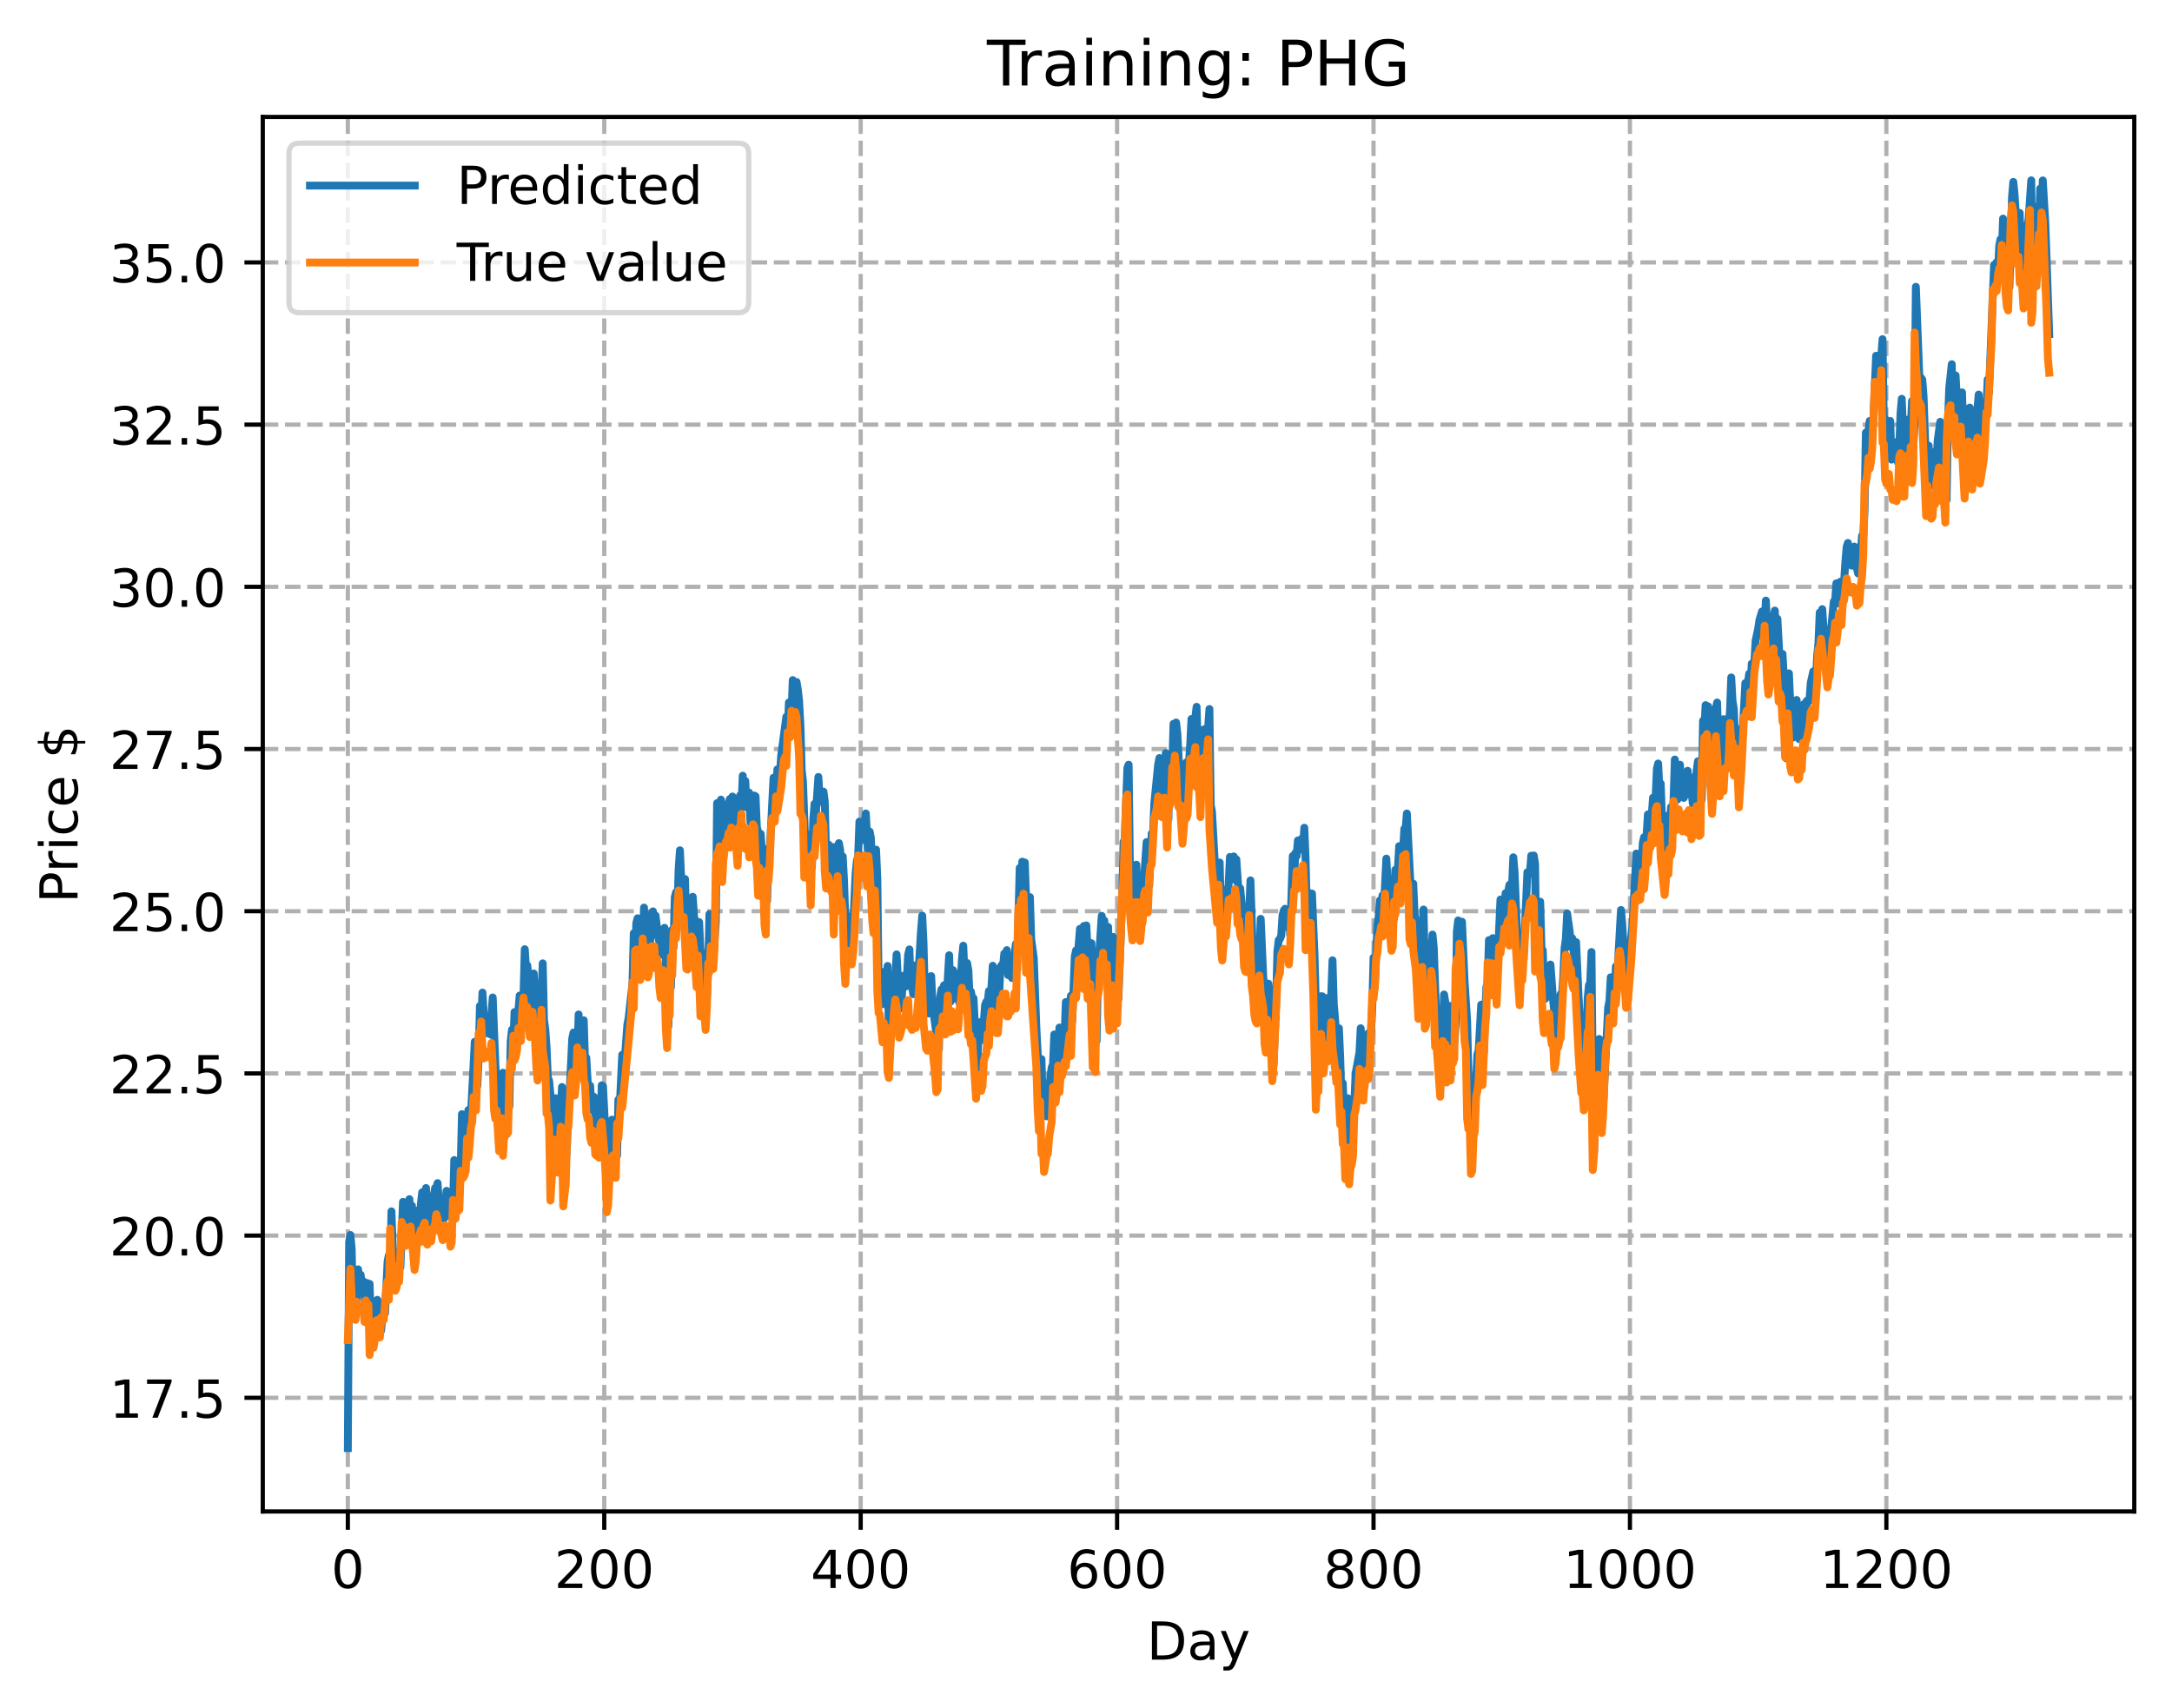 <?xml version="1.0" encoding="utf-8" standalone="no"?>
<!DOCTYPE svg PUBLIC "-//W3C//DTD SVG 1.1//EN"
  "http://www.w3.org/Graphics/SVG/1.1/DTD/svg11.dtd">
<!-- Created with matplotlib (https://matplotlib.org/) -->
<svg height="325.986pt" version="1.1" viewBox="0 0 414.464 325.986" width="414.464pt" xmlns="http://www.w3.org/2000/svg" xmlns:xlink="http://www.w3.org/1999/xlink">
 <defs>
  <style type="text/css">
*{stroke-linecap:butt;stroke-linejoin:round;}
  </style>
 </defs>
 <g id="figure_1">
  <g id="patch_1">
   <path d="M 0 325.986 
L 414.464 325.986 
L 414.464 0 
L 0 0 
z
" style="fill:#ffffff;"/>
  </g>
  <g id="axes_1">
   <g id="patch_2">
    <path d="M 50.144 288.43 
L 407.264 288.43 
L 407.264 22.318 
L 50.144 22.318 
z
" style="fill:#ffffff;"/>
   </g>
   <g id="matplotlib.axis_1">
    <g id="xtick_1">
     <g id="line2d_1">
      <path clip-path="url(#p0fba48ee56)" d="M 66.376 288.43 
L 66.376 22.318 
" style="fill:none;stroke:#b0b0b0;stroke-dasharray:2.96,1.28;stroke-dashoffset:0;stroke-width:0.8;"/>
     </g>
     <g id="line2d_2">
      <defs>
       <path d="M 0 0 
L 0 3.5 
" id="mf5323a3d44" style="stroke:#000000;stroke-width:0.8;"/>
      </defs>
      <g>
       <use style="stroke:#000000;stroke-width:0.8;" x="66.376" xlink:href="#mf5323a3d44" y="288.43"/>
      </g>
     </g>
     <g id="text_1">
      <!-- 0 -->
      <defs>
       <path d="M 31.781 66.406 
Q 24.172 66.406 20.328 58.906 
Q 16.5 51.422 16.5 36.375 
Q 16.5 21.391 20.328 13.891 
Q 24.172 6.391 31.781 6.391 
Q 39.453 6.391 43.281 13.891 
Q 47.125 21.391 47.125 36.375 
Q 47.125 51.422 43.281 58.906 
Q 39.453 66.406 31.781 66.406 
z
M 31.781 74.219 
Q 44.047 74.219 50.516 64.516 
Q 56.984 54.828 56.984 36.375 
Q 56.984 17.969 50.516 8.266 
Q 44.047 -1.422 31.781 -1.422 
Q 19.531 -1.422 13.062 8.266 
Q 6.594 17.969 6.594 36.375 
Q 6.594 54.828 13.062 64.516 
Q 19.531 74.219 31.781 74.219 
z
" id="DejaVuSans-48"/>
      </defs>
      <g transform="translate(63.195 303.029)scale(0.1 -0.1)">
       <use xlink:href="#DejaVuSans-48"/>
      </g>
     </g>
    </g>
    <g id="xtick_2">
     <g id="line2d_3">
      <path clip-path="url(#p0fba48ee56)" d="M 115.307 288.43 
L 115.307 22.318 
" style="fill:none;stroke:#b0b0b0;stroke-dasharray:2.96,1.28;stroke-dashoffset:0;stroke-width:0.8;"/>
     </g>
     <g id="line2d_4">
      <g>
       <use style="stroke:#000000;stroke-width:0.8;" x="115.307" xlink:href="#mf5323a3d44" y="288.43"/>
      </g>
     </g>
     <g id="text_2">
      <!-- 200 -->
      <defs>
       <path d="M 19.188 8.297 
L 53.609 8.297 
L 53.609 0 
L 7.328 0 
L 7.328 8.297 
Q 12.938 14.109 22.625 23.891 
Q 32.328 33.688 34.812 36.531 
Q 39.547 41.844 41.422 45.531 
Q 43.312 49.219 43.312 52.781 
Q 43.312 58.594 39.234 62.25 
Q 35.156 65.922 28.609 65.922 
Q 23.969 65.922 18.812 64.312 
Q 13.672 62.703 7.812 59.422 
L 7.812 69.391 
Q 13.766 71.781 18.938 73 
Q 24.125 74.219 28.422 74.219 
Q 39.75 74.219 46.484 68.547 
Q 53.219 62.891 53.219 53.422 
Q 53.219 48.922 51.531 44.891 
Q 49.859 40.875 45.406 35.406 
Q 44.188 33.984 37.641 27.219 
Q 31.109 20.453 19.188 8.297 
z
" id="DejaVuSans-50"/>
      </defs>
      <g transform="translate(105.763 303.029)scale(0.1 -0.1)">
       <use xlink:href="#DejaVuSans-50"/>
       <use x="63.623" xlink:href="#DejaVuSans-48"/>
       <use x="127.246" xlink:href="#DejaVuSans-48"/>
      </g>
     </g>
    </g>
    <g id="xtick_3">
     <g id="line2d_5">
      <path clip-path="url(#p0fba48ee56)" d="M 164.238 288.43 
L 164.238 22.318 
" style="fill:none;stroke:#b0b0b0;stroke-dasharray:2.96,1.28;stroke-dashoffset:0;stroke-width:0.8;"/>
     </g>
     <g id="line2d_6">
      <g>
       <use style="stroke:#000000;stroke-width:0.8;" x="164.238" xlink:href="#mf5323a3d44" y="288.43"/>
      </g>
     </g>
     <g id="text_3">
      <!-- 400 -->
      <defs>
       <path d="M 37.797 64.312 
L 12.891 25.391 
L 37.797 25.391 
z
M 35.203 72.906 
L 47.609 72.906 
L 47.609 25.391 
L 58.016 25.391 
L 58.016 17.188 
L 47.609 17.188 
L 47.609 0 
L 37.797 0 
L 37.797 17.188 
L 4.891 17.188 
L 4.891 26.703 
z
" id="DejaVuSans-52"/>
      </defs>
      <g transform="translate(154.694 303.029)scale(0.1 -0.1)">
       <use xlink:href="#DejaVuSans-52"/>
       <use x="63.623" xlink:href="#DejaVuSans-48"/>
       <use x="127.246" xlink:href="#DejaVuSans-48"/>
      </g>
     </g>
    </g>
    <g id="xtick_4">
     <g id="line2d_7">
      <path clip-path="url(#p0fba48ee56)" d="M 213.168 288.43 
L 213.168 22.318 
" style="fill:none;stroke:#b0b0b0;stroke-dasharray:2.96,1.28;stroke-dashoffset:0;stroke-width:0.8;"/>
     </g>
     <g id="line2d_8">
      <g>
       <use style="stroke:#000000;stroke-width:0.8;" x="213.168" xlink:href="#mf5323a3d44" y="288.43"/>
      </g>
     </g>
     <g id="text_4">
      <!-- 600 -->
      <defs>
       <path d="M 33.016 40.375 
Q 26.375 40.375 22.484 35.828 
Q 18.609 31.297 18.609 23.391 
Q 18.609 15.531 22.484 10.953 
Q 26.375 6.391 33.016 6.391 
Q 39.656 6.391 43.531 10.953 
Q 47.406 15.531 47.406 23.391 
Q 47.406 31.297 43.531 35.828 
Q 39.656 40.375 33.016 40.375 
z
M 52.594 71.297 
L 52.594 62.312 
Q 48.875 64.062 45.094 64.984 
Q 41.312 65.922 37.594 65.922 
Q 27.828 65.922 22.672 59.328 
Q 17.531 52.734 16.797 39.406 
Q 19.672 43.656 24.016 45.922 
Q 28.375 48.188 33.594 48.188 
Q 44.578 48.188 50.953 41.516 
Q 57.328 34.859 57.328 23.391 
Q 57.328 12.156 50.688 5.359 
Q 44.047 -1.422 33.016 -1.422 
Q 20.359 -1.422 13.672 8.266 
Q 6.984 17.969 6.984 36.375 
Q 6.984 53.656 15.188 63.938 
Q 23.391 74.219 37.203 74.219 
Q 40.922 74.219 44.703 73.484 
Q 48.484 72.75 52.594 71.297 
z
" id="DejaVuSans-54"/>
      </defs>
      <g transform="translate(203.625 303.029)scale(0.1 -0.1)">
       <use xlink:href="#DejaVuSans-54"/>
       <use x="63.623" xlink:href="#DejaVuSans-48"/>
       <use x="127.246" xlink:href="#DejaVuSans-48"/>
      </g>
     </g>
    </g>
    <g id="xtick_5">
     <g id="line2d_9">
      <path clip-path="url(#p0fba48ee56)" d="M 262.099 288.43 
L 262.099 22.318 
" style="fill:none;stroke:#b0b0b0;stroke-dasharray:2.96,1.28;stroke-dashoffset:0;stroke-width:0.8;"/>
     </g>
     <g id="line2d_10">
      <g>
       <use style="stroke:#000000;stroke-width:0.8;" x="262.099" xlink:href="#mf5323a3d44" y="288.43"/>
      </g>
     </g>
     <g id="text_5">
      <!-- 800 -->
      <defs>
       <path d="M 31.781 34.625 
Q 24.75 34.625 20.719 30.859 
Q 16.703 27.094 16.703 20.516 
Q 16.703 13.922 20.719 10.156 
Q 24.75 6.391 31.781 6.391 
Q 38.812 6.391 42.859 10.172 
Q 46.922 13.969 46.922 20.516 
Q 46.922 27.094 42.891 30.859 
Q 38.875 34.625 31.781 34.625 
z
M 21.922 38.812 
Q 15.578 40.375 12.031 44.719 
Q 8.5 49.078 8.5 55.328 
Q 8.5 64.062 14.719 69.141 
Q 20.953 74.219 31.781 74.219 
Q 42.672 74.219 48.875 69.141 
Q 55.078 64.062 55.078 55.328 
Q 55.078 49.078 51.531 44.719 
Q 48 40.375 41.703 38.812 
Q 48.828 37.156 52.797 32.312 
Q 56.781 27.484 56.781 20.516 
Q 56.781 9.906 50.312 4.234 
Q 43.844 -1.422 31.781 -1.422 
Q 19.734 -1.422 13.25 4.234 
Q 6.781 9.906 6.781 20.516 
Q 6.781 27.484 10.781 32.312 
Q 14.797 37.156 21.922 38.812 
z
M 18.312 54.391 
Q 18.312 48.734 21.844 45.562 
Q 25.391 42.391 31.781 42.391 
Q 38.141 42.391 41.719 45.562 
Q 45.312 48.734 45.312 54.391 
Q 45.312 60.062 41.719 63.234 
Q 38.141 66.406 31.781 66.406 
Q 25.391 66.406 21.844 63.234 
Q 18.312 60.062 18.312 54.391 
z
" id="DejaVuSans-56"/>
      </defs>
      <g transform="translate(252.555 303.029)scale(0.1 -0.1)">
       <use xlink:href="#DejaVuSans-56"/>
       <use x="63.623" xlink:href="#DejaVuSans-48"/>
       <use x="127.246" xlink:href="#DejaVuSans-48"/>
      </g>
     </g>
    </g>
    <g id="xtick_6">
     <g id="line2d_11">
      <path clip-path="url(#p0fba48ee56)" d="M 311.029 288.43 
L 311.029 22.318 
" style="fill:none;stroke:#b0b0b0;stroke-dasharray:2.96,1.28;stroke-dashoffset:0;stroke-width:0.8;"/>
     </g>
     <g id="line2d_12">
      <g>
       <use style="stroke:#000000;stroke-width:0.8;" x="311.029" xlink:href="#mf5323a3d44" y="288.43"/>
      </g>
     </g>
     <g id="text_6">
      <!-- 1000 -->
      <defs>
       <path d="M 12.406 8.297 
L 28.516 8.297 
L 28.516 63.922 
L 10.984 60.406 
L 10.984 69.391 
L 28.422 72.906 
L 38.281 72.906 
L 38.281 8.297 
L 54.391 8.297 
L 54.391 0 
L 12.406 0 
z
" id="DejaVuSans-49"/>
      </defs>
      <g transform="translate(298.304 303.029)scale(0.1 -0.1)">
       <use xlink:href="#DejaVuSans-49"/>
       <use x="63.623" xlink:href="#DejaVuSans-48"/>
       <use x="127.246" xlink:href="#DejaVuSans-48"/>
       <use x="190.869" xlink:href="#DejaVuSans-48"/>
      </g>
     </g>
    </g>
    <g id="xtick_7">
     <g id="line2d_13">
      <path clip-path="url(#p0fba48ee56)" d="M 359.96 288.43 
L 359.96 22.318 
" style="fill:none;stroke:#b0b0b0;stroke-dasharray:2.96,1.28;stroke-dashoffset:0;stroke-width:0.8;"/>
     </g>
     <g id="line2d_14">
      <g>
       <use style="stroke:#000000;stroke-width:0.8;" x="359.96" xlink:href="#mf5323a3d44" y="288.43"/>
      </g>
     </g>
     <g id="text_7">
      <!-- 1200 -->
      <g transform="translate(347.235 303.029)scale(0.1 -0.1)">
       <use xlink:href="#DejaVuSans-49"/>
       <use x="63.623" xlink:href="#DejaVuSans-50"/>
       <use x="127.246" xlink:href="#DejaVuSans-48"/>
       <use x="190.869" xlink:href="#DejaVuSans-48"/>
      </g>
     </g>
    </g>
    <g id="text_8">
     <!-- Day -->
     <defs>
      <path d="M 19.672 64.797 
L 19.672 8.109 
L 31.594 8.109 
Q 46.688 8.109 53.688 14.938 
Q 60.688 21.781 60.688 36.531 
Q 60.688 51.172 53.688 57.984 
Q 46.688 64.797 31.594 64.797 
z
M 9.812 72.906 
L 30.078 72.906 
Q 51.266 72.906 61.172 64.094 
Q 71.094 55.281 71.094 36.531 
Q 71.094 17.672 61.125 8.828 
Q 51.172 0 30.078 0 
L 9.812 0 
z
" id="DejaVuSans-68"/>
      <path d="M 34.281 27.484 
Q 23.391 27.484 19.188 25 
Q 14.984 22.516 14.984 16.5 
Q 14.984 11.719 18.141 8.906 
Q 21.297 6.109 26.703 6.109 
Q 34.188 6.109 38.703 11.406 
Q 43.219 16.703 43.219 25.484 
L 43.219 27.484 
z
M 52.203 31.203 
L 52.203 0 
L 43.219 0 
L 43.219 8.297 
Q 40.141 3.328 35.547 0.953 
Q 30.953 -1.422 24.312 -1.422 
Q 15.922 -1.422 10.953 3.297 
Q 6 8.016 6 15.922 
Q 6 25.141 12.172 29.828 
Q 18.359 34.516 30.609 34.516 
L 43.219 34.516 
L 43.219 35.406 
Q 43.219 41.609 39.141 45 
Q 35.062 48.391 27.688 48.391 
Q 23 48.391 18.547 47.266 
Q 14.109 46.141 10.016 43.891 
L 10.016 52.203 
Q 14.938 54.109 19.578 55.047 
Q 24.219 56 28.609 56 
Q 40.484 56 46.344 49.844 
Q 52.203 43.703 52.203 31.203 
z
" id="DejaVuSans-97"/>
      <path d="M 32.172 -5.078 
Q 28.375 -14.844 24.75 -17.812 
Q 21.141 -20.797 15.094 -20.797 
L 7.906 -20.797 
L 7.906 -13.281 
L 13.188 -13.281 
Q 16.891 -13.281 18.938 -11.516 
Q 21 -9.766 23.484 -3.219 
L 25.094 0.875 
L 2.984 54.688 
L 12.5 54.688 
L 29.594 11.922 
L 46.688 54.688 
L 56.203 54.688 
z
" id="DejaVuSans-121"/>
     </defs>
     <g transform="translate(218.83 316.707)scale(0.1 -0.1)">
      <use xlink:href="#DejaVuSans-68"/>
      <use x="77.002" xlink:href="#DejaVuSans-97"/>
      <use x="138.281" xlink:href="#DejaVuSans-121"/>
     </g>
    </g>
   </g>
   <g id="matplotlib.axis_2">
    <g id="ytick_1">
     <g id="line2d_15">
      <path clip-path="url(#p0fba48ee56)" d="M 50.144 266.739 
L 407.264 266.739 
" style="fill:none;stroke:#b0b0b0;stroke-dasharray:2.96,1.28;stroke-dashoffset:0;stroke-width:0.8;"/>
     </g>
     <g id="line2d_16">
      <defs>
       <path d="M 0 0 
L -3.5 0 
" id="m7685291f37" style="stroke:#000000;stroke-width:0.8;"/>
      </defs>
      <g>
       <use style="stroke:#000000;stroke-width:0.8;" x="50.144" xlink:href="#m7685291f37" y="266.739"/>
      </g>
     </g>
     <g id="text_9">
      <!-- 17.5 -->
      <defs>
       <path d="M 8.203 72.906 
L 55.078 72.906 
L 55.078 68.703 
L 28.609 0 
L 18.312 0 
L 43.219 64.594 
L 8.203 64.594 
z
" id="DejaVuSans-55"/>
       <path d="M 10.688 12.406 
L 21 12.406 
L 21 0 
L 10.688 0 
z
" id="DejaVuSans-46"/>
       <path d="M 10.797 72.906 
L 49.516 72.906 
L 49.516 64.594 
L 19.828 64.594 
L 19.828 46.734 
Q 21.969 47.469 24.109 47.828 
Q 26.266 48.188 28.422 48.188 
Q 40.625 48.188 47.75 41.5 
Q 54.891 34.812 54.891 23.391 
Q 54.891 11.625 47.562 5.094 
Q 40.234 -1.422 26.906 -1.422 
Q 22.312 -1.422 17.547 -0.641 
Q 12.797 0.141 7.719 1.703 
L 7.719 11.625 
Q 12.109 9.234 16.797 8.062 
Q 21.484 6.891 26.703 6.891 
Q 35.156 6.891 40.078 11.328 
Q 45.016 15.766 45.016 23.391 
Q 45.016 31 40.078 35.438 
Q 35.156 39.891 26.703 39.891 
Q 22.75 39.891 18.812 39.016 
Q 14.891 38.141 10.797 36.281 
z
" id="DejaVuSans-53"/>
      </defs>
      <g transform="translate(20.878 270.538)scale(0.1 -0.1)">
       <use xlink:href="#DejaVuSans-49"/>
       <use x="63.623" xlink:href="#DejaVuSans-55"/>
       <use x="127.246" xlink:href="#DejaVuSans-46"/>
       <use x="159.033" xlink:href="#DejaVuSans-53"/>
      </g>
     </g>
    </g>
    <g id="ytick_2">
     <g id="line2d_17">
      <path clip-path="url(#p0fba48ee56)" d="M 50.144 235.788 
L 407.264 235.788 
" style="fill:none;stroke:#b0b0b0;stroke-dasharray:2.96,1.28;stroke-dashoffset:0;stroke-width:0.8;"/>
     </g>
     <g id="line2d_18">
      <g>
       <use style="stroke:#000000;stroke-width:0.8;" x="50.144" xlink:href="#m7685291f37" y="235.788"/>
      </g>
     </g>
     <g id="text_10">
      <!-- 20.0 -->
      <g transform="translate(20.878 239.587)scale(0.1 -0.1)">
       <use xlink:href="#DejaVuSans-50"/>
       <use x="63.623" xlink:href="#DejaVuSans-48"/>
       <use x="127.246" xlink:href="#DejaVuSans-46"/>
       <use x="159.033" xlink:href="#DejaVuSans-48"/>
      </g>
     </g>
    </g>
    <g id="ytick_3">
     <g id="line2d_19">
      <path clip-path="url(#p0fba48ee56)" d="M 50.144 204.837 
L 407.264 204.837 
" style="fill:none;stroke:#b0b0b0;stroke-dasharray:2.96,1.28;stroke-dashoffset:0;stroke-width:0.8;"/>
     </g>
     <g id="line2d_20">
      <g>
       <use style="stroke:#000000;stroke-width:0.8;" x="50.144" xlink:href="#m7685291f37" y="204.837"/>
      </g>
     </g>
     <g id="text_11">
      <!-- 22.5 -->
      <g transform="translate(20.878 208.636)scale(0.1 -0.1)">
       <use xlink:href="#DejaVuSans-50"/>
       <use x="63.623" xlink:href="#DejaVuSans-50"/>
       <use x="127.246" xlink:href="#DejaVuSans-46"/>
       <use x="159.033" xlink:href="#DejaVuSans-53"/>
      </g>
     </g>
    </g>
    <g id="ytick_4">
     <g id="line2d_21">
      <path clip-path="url(#p0fba48ee56)" d="M 50.144 173.885 
L 407.264 173.885 
" style="fill:none;stroke:#b0b0b0;stroke-dasharray:2.96,1.28;stroke-dashoffset:0;stroke-width:0.8;"/>
     </g>
     <g id="line2d_22">
      <g>
       <use style="stroke:#000000;stroke-width:0.8;" x="50.144" xlink:href="#m7685291f37" y="173.885"/>
      </g>
     </g>
     <g id="text_12">
      <!-- 25.0 -->
      <g transform="translate(20.878 177.684)scale(0.1 -0.1)">
       <use xlink:href="#DejaVuSans-50"/>
       <use x="63.623" xlink:href="#DejaVuSans-53"/>
       <use x="127.246" xlink:href="#DejaVuSans-46"/>
       <use x="159.033" xlink:href="#DejaVuSans-48"/>
      </g>
     </g>
    </g>
    <g id="ytick_5">
     <g id="line2d_23">
      <path clip-path="url(#p0fba48ee56)" d="M 50.144 142.934 
L 407.264 142.934 
" style="fill:none;stroke:#b0b0b0;stroke-dasharray:2.96,1.28;stroke-dashoffset:0;stroke-width:0.8;"/>
     </g>
     <g id="line2d_24">
      <g>
       <use style="stroke:#000000;stroke-width:0.8;" x="50.144" xlink:href="#m7685291f37" y="142.934"/>
      </g>
     </g>
     <g id="text_13">
      <!-- 27.5 -->
      <g transform="translate(20.878 146.733)scale(0.1 -0.1)">
       <use xlink:href="#DejaVuSans-50"/>
       <use x="63.623" xlink:href="#DejaVuSans-55"/>
       <use x="127.246" xlink:href="#DejaVuSans-46"/>
       <use x="159.033" xlink:href="#DejaVuSans-53"/>
      </g>
     </g>
    </g>
    <g id="ytick_6">
     <g id="line2d_25">
      <path clip-path="url(#p0fba48ee56)" d="M 50.144 111.983 
L 407.264 111.983 
" style="fill:none;stroke:#b0b0b0;stroke-dasharray:2.96,1.28;stroke-dashoffset:0;stroke-width:0.8;"/>
     </g>
     <g id="line2d_26">
      <g>
       <use style="stroke:#000000;stroke-width:0.8;" x="50.144" xlink:href="#m7685291f37" y="111.983"/>
      </g>
     </g>
     <g id="text_14">
      <!-- 30.0 -->
      <defs>
       <path d="M 40.578 39.312 
Q 47.656 37.797 51.625 33 
Q 55.609 28.219 55.609 21.188 
Q 55.609 10.406 48.188 4.484 
Q 40.766 -1.422 27.094 -1.422 
Q 22.516 -1.422 17.656 -0.516 
Q 12.797 0.391 7.625 2.203 
L 7.625 11.719 
Q 11.719 9.328 16.594 8.109 
Q 21.484 6.891 26.812 6.891 
Q 36.078 6.891 40.938 10.547 
Q 45.797 14.203 45.797 21.188 
Q 45.797 27.641 41.281 31.266 
Q 36.766 34.906 28.719 34.906 
L 20.219 34.906 
L 20.219 43.016 
L 29.109 43.016 
Q 36.375 43.016 40.234 45.922 
Q 44.094 48.828 44.094 54.297 
Q 44.094 59.906 40.109 62.906 
Q 36.141 65.922 28.719 65.922 
Q 24.656 65.922 20.016 65.031 
Q 15.375 64.156 9.812 62.312 
L 9.812 71.094 
Q 15.438 72.656 20.344 73.438 
Q 25.25 74.219 29.594 74.219 
Q 40.828 74.219 47.359 69.109 
Q 53.906 64.016 53.906 55.328 
Q 53.906 49.266 50.438 45.094 
Q 46.969 40.922 40.578 39.312 
z
" id="DejaVuSans-51"/>
      </defs>
      <g transform="translate(20.878 115.782)scale(0.1 -0.1)">
       <use xlink:href="#DejaVuSans-51"/>
       <use x="63.623" xlink:href="#DejaVuSans-48"/>
       <use x="127.246" xlink:href="#DejaVuSans-46"/>
       <use x="159.033" xlink:href="#DejaVuSans-48"/>
      </g>
     </g>
    </g>
    <g id="ytick_7">
     <g id="line2d_27">
      <path clip-path="url(#p0fba48ee56)" d="M 50.144 81.031 
L 407.264 81.031 
" style="fill:none;stroke:#b0b0b0;stroke-dasharray:2.96,1.28;stroke-dashoffset:0;stroke-width:0.8;"/>
     </g>
     <g id="line2d_28">
      <g>
       <use style="stroke:#000000;stroke-width:0.8;" x="50.144" xlink:href="#m7685291f37" y="81.031"/>
      </g>
     </g>
     <g id="text_15">
      <!-- 32.5 -->
      <g transform="translate(20.878 84.83)scale(0.1 -0.1)">
       <use xlink:href="#DejaVuSans-51"/>
       <use x="63.623" xlink:href="#DejaVuSans-50"/>
       <use x="127.246" xlink:href="#DejaVuSans-46"/>
       <use x="159.033" xlink:href="#DejaVuSans-53"/>
      </g>
     </g>
    </g>
    <g id="ytick_8">
     <g id="line2d_29">
      <path clip-path="url(#p0fba48ee56)" d="M 50.144 50.08 
L 407.264 50.08 
" style="fill:none;stroke:#b0b0b0;stroke-dasharray:2.96,1.28;stroke-dashoffset:0;stroke-width:0.8;"/>
     </g>
     <g id="line2d_30">
      <g>
       <use style="stroke:#000000;stroke-width:0.8;" x="50.144" xlink:href="#m7685291f37" y="50.08"/>
      </g>
     </g>
     <g id="text_16">
      <!-- 35.0 -->
      <g transform="translate(20.878 53.879)scale(0.1 -0.1)">
       <use xlink:href="#DejaVuSans-51"/>
       <use x="63.623" xlink:href="#DejaVuSans-53"/>
       <use x="127.246" xlink:href="#DejaVuSans-46"/>
       <use x="159.033" xlink:href="#DejaVuSans-48"/>
      </g>
     </g>
    </g>
    <g id="text_17">
     <!-- Price $ -->
     <defs>
      <path d="M 19.672 64.797 
L 19.672 37.406 
L 32.078 37.406 
Q 38.969 37.406 42.719 40.969 
Q 46.484 44.531 46.484 51.125 
Q 46.484 57.672 42.719 61.234 
Q 38.969 64.797 32.078 64.797 
z
M 9.812 72.906 
L 32.078 72.906 
Q 44.344 72.906 50.609 67.359 
Q 56.891 61.812 56.891 51.125 
Q 56.891 40.328 50.609 34.812 
Q 44.344 29.297 32.078 29.297 
L 19.672 29.297 
L 19.672 0 
L 9.812 0 
z
" id="DejaVuSans-80"/>
      <path d="M 41.109 46.297 
Q 39.594 47.172 37.812 47.578 
Q 36.031 48 33.891 48 
Q 26.266 48 22.188 43.047 
Q 18.109 38.094 18.109 28.812 
L 18.109 0 
L 9.078 0 
L 9.078 54.688 
L 18.109 54.688 
L 18.109 46.188 
Q 20.953 51.172 25.484 53.578 
Q 30.031 56 36.531 56 
Q 37.453 56 38.578 55.875 
Q 39.703 55.766 41.062 55.516 
z
" id="DejaVuSans-114"/>
      <path d="M 9.422 54.688 
L 18.406 54.688 
L 18.406 0 
L 9.422 0 
z
M 9.422 75.984 
L 18.406 75.984 
L 18.406 64.594 
L 9.422 64.594 
z
" id="DejaVuSans-105"/>
      <path d="M 48.781 52.594 
L 48.781 44.188 
Q 44.969 46.297 41.141 47.344 
Q 37.312 48.391 33.406 48.391 
Q 24.656 48.391 19.812 42.844 
Q 14.984 37.312 14.984 27.297 
Q 14.984 17.281 19.812 11.734 
Q 24.656 6.203 33.406 6.203 
Q 37.312 6.203 41.141 7.25 
Q 44.969 8.297 48.781 10.406 
L 48.781 2.094 
Q 45.016 0.344 40.984 -0.531 
Q 36.969 -1.422 32.422 -1.422 
Q 20.062 -1.422 12.781 6.344 
Q 5.516 14.109 5.516 27.297 
Q 5.516 40.672 12.859 48.328 
Q 20.219 56 33.016 56 
Q 37.156 56 41.109 55.141 
Q 45.062 54.297 48.781 52.594 
z
" id="DejaVuSans-99"/>
      <path d="M 56.203 29.594 
L 56.203 25.203 
L 14.891 25.203 
Q 15.484 15.922 20.484 11.062 
Q 25.484 6.203 34.422 6.203 
Q 39.594 6.203 44.453 7.469 
Q 49.312 8.734 54.109 11.281 
L 54.109 2.781 
Q 49.266 0.734 44.188 -0.344 
Q 39.109 -1.422 33.891 -1.422 
Q 20.797 -1.422 13.156 6.188 
Q 5.516 13.812 5.516 26.812 
Q 5.516 40.234 12.766 48.109 
Q 20.016 56 32.328 56 
Q 43.359 56 49.781 48.891 
Q 56.203 41.797 56.203 29.594 
z
M 47.219 32.234 
Q 47.125 39.594 43.094 43.984 
Q 39.062 48.391 32.422 48.391 
Q 24.906 48.391 20.391 44.141 
Q 15.875 39.891 15.188 32.172 
z
" id="DejaVuSans-101"/>
      <path id="DejaVuSans-32"/>
      <path d="M 33.797 -14.703 
L 28.906 -14.703 
L 28.859 0 
Q 23.734 0.094 18.609 1.188 
Q 13.484 2.297 8.297 4.5 
L 8.297 13.281 
Q 13.281 10.156 18.375 8.562 
Q 23.484 6.984 28.906 6.938 
L 28.906 29.203 
Q 18.109 30.953 13.203 35.156 
Q 8.297 39.359 8.297 46.688 
Q 8.297 54.641 13.625 59.219 
Q 18.953 63.812 28.906 64.5 
L 28.906 75.984 
L 33.797 75.984 
L 33.797 64.656 
Q 38.328 64.453 42.578 63.688 
Q 46.828 62.938 50.875 61.625 
L 50.875 53.078 
Q 46.828 55.125 42.547 56.25 
Q 38.281 57.375 33.797 57.562 
L 33.797 36.719 
Q 44.875 35.016 50.094 30.609 
Q 55.328 26.219 55.328 18.609 
Q 55.328 10.359 49.781 5.594 
Q 44.234 0.828 33.797 0.094 
z
M 28.906 37.594 
L 28.906 57.625 
Q 23.25 56.984 20.266 54.391 
Q 17.281 51.812 17.281 47.516 
Q 17.281 43.312 20.031 40.969 
Q 22.797 38.625 28.906 37.594 
z
M 33.797 28.219 
L 33.797 7.078 
Q 39.984 7.906 43.141 10.594 
Q 46.297 13.281 46.297 17.672 
Q 46.297 21.969 43.281 24.5 
Q 40.281 27.047 33.797 28.219 
z
" id="DejaVuSans-36"/>
     </defs>
     <g transform="translate(14.798 172.342)rotate(-90)scale(0.1 -0.1)">
      <use xlink:href="#DejaVuSans-80"/>
      <use x="58.553" xlink:href="#DejaVuSans-114"/>
      <use x="99.666" xlink:href="#DejaVuSans-105"/>
      <use x="127.449" xlink:href="#DejaVuSans-99"/>
      <use x="182.43" xlink:href="#DejaVuSans-101"/>
      <use x="243.953" xlink:href="#DejaVuSans-32"/>
      <use x="275.74" xlink:href="#DejaVuSans-36"/>
     </g>
    </g>
   </g>
   <g id="line2d_31">
    <path clip-path="url(#p0fba48ee56)" d="M 66.376 276.334 
L 66.621 237.019 
L 66.866 235.671 
L 67.11 238.297 
L 67.355 250.528 
L 67.6 249.035 
L 67.844 249.647 
L 68.089 249.523 
L 68.334 242.221 
L 68.578 244.733 
L 68.823 243.251 
L 69.068 245.547 
L 69.312 244.481 
L 69.557 245.673 
L 69.802 249.24 
L 70.046 244.831 
L 70.291 249.505 
L 70.536 245.003 
L 70.78 253.857 
L 71.025 251.709 
L 71.27 255.867 
L 71.514 254.012 
L 72.003 248.043 
L 72.248 248.691 
L 72.493 252.195 
L 72.737 253.911 
L 72.982 250.288 
L 73.227 250.086 
L 73.471 250.603 
L 73.961 240.713 
L 74.205 239.494 
L 74.45 245.679 
L 74.695 231.155 
L 74.939 237.947 
L 75.429 241.183 
L 75.673 244.369 
L 76.163 238.873 
L 76.407 241.847 
L 76.897 229.348 
L 77.141 233.446 
L 77.386 229.899 
L 77.631 233.638 
L 78.12 228.83 
L 78.364 233.864 
L 78.609 230.075 
L 79.343 239.669 
L 79.832 230.938 
L 80.077 234.449 
L 80.322 229.64 
L 80.566 227.524 
L 80.811 232.237 
L 81.056 227.65 
L 81.3 226.706 
L 81.545 231.416 
L 81.79 233.514 
L 82.279 228.289 
L 82.524 233.046 
L 82.768 228.514 
L 83.013 226.731 
L 83.258 226.562 
L 83.502 225.767 
L 83.747 229.559 
L 83.991 231.472 
L 84.236 229.71 
L 84.481 231.681 
L 84.725 232.552 
L 85.215 227.241 
L 85.459 232.02 
L 85.704 231.84 
L 85.949 227.946 
L 86.193 231.174 
L 86.438 230.748 
L 86.683 221.366 
L 86.927 224.736 
L 87.172 226.322 
L 87.417 222.495 
L 87.661 224.245 
L 87.906 222.892 
L 88.151 212.609 
L 88.395 217.876 
L 88.64 219.644 
L 89.129 216.431 
L 89.374 211.824 
L 89.619 217.411 
L 90.597 198.786 
L 91.086 207.189 
L 91.331 202.06 
L 91.576 191.963 
L 91.82 195.016 
L 92.065 189.41 
L 92.554 197.224 
L 92.799 194.891 
L 93.044 197.163 
L 93.288 194.293 
L 93.533 197.37 
L 94.022 190.339 
L 94.756 208.73 
L 95.001 208.084 
L 95.246 209.983 
L 95.49 216.363 
L 95.979 204.707 
L 96.224 217.164 
L 96.469 209.069 
L 96.713 207.691 
L 96.958 212.226 
L 97.203 211.018 
L 97.447 198.731 
L 97.692 196.484 
L 97.937 199.351 
L 98.181 193.131 
L 98.426 197.541 
L 98.671 195.868 
L 99.16 189.984 
L 99.649 196.137 
L 99.894 190.029 
L 100.139 181.137 
L 100.383 184.983 
L 100.628 184.223 
L 101.117 189.402 
L 101.362 193.879 
L 101.851 185.765 
L 102.096 190.656 
L 102.34 193.24 
L 102.585 200.005 
L 102.83 201.26 
L 103.074 196.315 
L 103.564 183.831 
L 103.808 194.635 
L 104.053 196.454 
L 104.298 199.861 
L 104.542 205.587 
L 104.787 206.24 
L 105.032 208.853 
L 105.276 223.408 
L 106.01 209.571 
L 106.255 213.991 
L 106.744 217.974 
L 107.234 207.429 
L 107.478 212.589 
L 107.723 225.767 
L 108.212 218.257 
L 108.457 210.575 
L 108.701 208.295 
L 109.191 198.179 
L 109.435 197.037 
L 109.925 204.161 
L 110.169 201.55 
L 110.414 193.586 
L 110.659 203.313 
L 111.148 197.483 
L 111.393 194.696 
L 111.637 202.522 
L 111.882 201.836 
L 112.371 210.311 
L 112.616 207.169 
L 112.861 211.774 
L 113.105 209.156 
L 113.35 209.332 
L 113.839 216.804 
L 114.084 216.03 
L 114.573 216.692 
L 114.818 207.102 
L 115.062 207.27 
L 116.041 226.19 
L 116.53 214.556 
L 116.775 213.667 
L 117.02 218.737 
L 117.264 215.68 
L 117.509 216.333 
L 117.754 220.503 
L 117.998 209.855 
L 118.243 211.483 
L 118.732 201.281 
L 118.977 205.433 
L 119.711 195.542 
L 119.955 194.262 
L 120.689 187.713 
L 120.934 178.093 
L 121.179 183.096 
L 121.423 176.121 
L 121.668 175.23 
L 121.913 178.313 
L 122.157 179.899 
L 122.402 182.565 
L 122.647 180.377 
L 122.891 173.192 
L 123.136 178.974 
L 123.381 174.595 
L 123.87 181.828 
L 124.115 178.983 
L 124.359 174.237 
L 124.604 173.915 
L 124.849 177.765 
L 125.093 174.712 
L 125.583 178.705 
L 125.827 179.767 
L 126.072 181.951 
L 126.316 182.181 
L 126.561 180.492 
L 126.806 177.051 
L 127.54 195.802 
L 127.784 187.8 
L 128.029 188.399 
L 128.274 177.438 
L 128.518 180.813 
L 128.763 171.194 
L 129.008 170.272 
L 129.252 174.105 
L 129.497 165.863 
L 129.742 162.259 
L 129.986 167.69 
L 130.476 170.891 
L 130.72 167.739 
L 130.965 177.709 
L 131.21 179.85 
L 131.454 179.461 
L 131.943 171.328 
L 132.188 171.125 
L 132.433 174.84 
L 132.677 175.962 
L 133.167 184.634 
L 133.411 175.963 
L 133.901 186.86 
L 134.145 181.97 
L 134.39 181.891 
L 134.879 190.665 
L 135.124 185.381 
L 135.369 174.444 
L 135.613 180.998 
L 135.858 175.407 
L 136.347 179.769 
L 136.592 175.758 
L 136.837 153.26 
L 137.081 153.224 
L 137.326 154.817 
L 137.571 152.589 
L 138.06 163.733 
L 138.549 154.308 
L 138.794 154 
L 139.283 152.459 
L 139.528 157.04 
L 139.772 151.998 
L 140.017 153.806 
L 140.262 153.871 
L 140.506 152.531 
L 140.751 155.07 
L 140.996 159.478 
L 141.24 151.761 
L 141.485 153.807 
L 141.73 148.024 
L 141.974 153.98 
L 142.219 149.03 
L 142.464 154.053 
L 142.953 151.253 
L 143.198 156.892 
L 143.442 152.822 
L 143.687 154.837 
L 143.931 151.808 
L 144.176 151.963 
L 144.421 157.812 
L 144.665 158.812 
L 144.91 163.155 
L 145.155 159.113 
L 145.644 165.823 
L 145.889 163.061 
L 146.133 170.28 
L 146.378 171.896 
L 146.623 161.854 
L 146.867 162.892 
L 147.601 148.412 
L 148.091 151.547 
L 148.335 146.82 
L 148.58 148.8 
L 148.825 147.8 
L 149.069 144.141 
L 150.048 136.777 
L 150.292 140.063 
L 150.537 134.054 
L 150.782 136.908 
L 151.026 136.478 
L 151.271 129.773 
L 151.76 134.032 
L 152.005 130.137 
L 152.25 131.619 
L 152.494 133.849 
L 152.739 138.479 
L 152.984 146.937 
L 153.228 149.157 
L 153.718 162.768 
L 154.207 159.299 
L 154.452 163.038 
L 154.696 159.707 
L 154.941 165.465 
L 155.186 156.46 
L 155.43 153.396 
L 155.675 155.36 
L 156.164 148.26 
L 156.409 152.399 
L 156.653 152.988 
L 156.898 151.606 
L 157.143 151.065 
L 157.387 153.009 
L 157.632 163.088 
L 157.877 167.02 
L 158.121 161.175 
L 158.366 162.958 
L 158.611 162.799 
L 158.855 164.702 
L 159.1 161.633 
L 159.345 171.008 
L 159.589 163.018 
L 159.834 167.404 
L 160.079 160.888 
L 160.323 162.196 
L 160.568 166.726 
L 160.813 163.423 
L 161.057 167.937 
L 161.546 182.503 
L 161.791 177.396 
L 162.036 174.942 
L 162.28 176.145 
L 162.525 179.483 
L 162.77 177.468 
L 163.259 166.765 
L 163.504 164.32 
L 163.748 163.347 
L 163.993 156.784 
L 164.238 160.425 
L 164.482 159.611 
L 164.727 157.225 
L 164.972 157.208 
L 165.216 155.232 
L 165.706 164.107 
L 165.95 158.684 
L 166.195 159.971 
L 166.44 166.578 
L 166.684 170.173 
L 166.929 171.731 
L 167.174 162.128 
L 167.418 167.827 
L 167.663 188.554 
L 167.907 189.298 
L 168.152 187.96 
L 168.397 190.382 
L 168.641 191.624 
L 168.886 185.369 
L 169.131 187.021 
L 169.375 184.327 
L 169.62 196.701 
L 169.865 199.621 
L 170.354 188.346 
L 170.599 191.121 
L 171.088 182.12 
L 171.577 191.121 
L 171.822 192.416 
L 172.067 190.514 
L 172.311 186.675 
L 172.556 186.131 
L 172.801 188.267 
L 173.045 187.088 
L 173.29 182.174 
L 173.534 181.175 
L 173.779 188.293 
L 174.024 188.162 
L 174.268 189.716 
L 174.513 187.888 
L 174.758 184.196 
L 175.002 188.072 
L 175.247 186.008 
L 175.736 177.829 
L 175.981 174.725 
L 176.226 179.924 
L 176.47 189.152 
L 176.96 193.201 
L 177.204 193.401 
L 177.694 186.26 
L 177.938 191.649 
L 178.672 197.185 
L 178.917 200.179 
L 179.162 200.226 
L 179.406 190.275 
L 179.651 188.803 
L 179.895 189.232 
L 180.14 188.012 
L 180.385 188.546 
L 180.629 190.647 
L 181.119 182.28 
L 181.363 191.169 
L 181.853 185.127 
L 182.097 190.577 
L 182.342 185.765 
L 182.831 190.277 
L 183.076 191.414 
L 183.565 182.966 
L 183.81 180.459 
L 184.055 185.987 
L 184.299 188.371 
L 184.544 183.773 
L 184.789 185.18 
L 185.033 190.595 
L 185.278 189.228 
L 185.522 190.617 
L 185.767 190.489 
L 186.256 199.694 
L 186.501 204.44 
L 186.746 196.091 
L 186.99 196.852 
L 187.235 194.968 
L 187.48 198.476 
L 187.969 191.783 
L 188.214 191.162 
L 188.458 191.401 
L 188.703 189.106 
L 188.948 192.271 
L 189.437 184.29 
L 189.926 189.359 
L 190.171 192.006 
L 190.416 193.36 
L 190.66 189.771 
L 190.905 184.533 
L 191.15 184.14 
L 191.394 184.384 
L 191.639 181.975 
L 191.883 183.472 
L 192.128 181.31 
L 192.373 186.079 
L 192.617 185.845 
L 192.862 184.259 
L 193.107 186.632 
L 193.596 182.451 
L 193.841 180.156 
L 194.085 185.129 
L 194.575 165.638 
L 194.819 170.083 
L 195.064 164.429 
L 195.309 169.377 
L 195.553 164.582 
L 196.043 177.988 
L 196.532 171.193 
L 196.777 179.177 
L 197.266 182.816 
L 197.755 196.008 
L 198.489 210.046 
L 198.734 202.111 
L 198.978 210.421 
L 199.223 209.985 
L 199.468 212.713 
L 199.712 213.023 
L 200.446 205.383 
L 200.691 203.7 
L 200.936 203.112 
L 201.18 197.399 
L 201.425 198.577 
L 201.67 203.397 
L 201.914 201.655 
L 202.159 196.089 
L 202.404 202.1 
L 202.648 199.143 
L 202.893 199.636 
L 203.138 197.974 
L 203.382 191.214 
L 203.627 195.782 
L 203.871 194.826 
L 204.361 190.011 
L 204.605 194.811 
L 205.095 182.481 
L 205.339 181.348 
L 205.584 183.446 
L 206.073 177.247 
L 206.318 178.612 
L 206.563 178.626 
L 206.807 176.702 
L 207.052 182.548 
L 207.297 176.598 
L 207.786 185.899 
L 208.275 179.986 
L 208.765 197.614 
L 209.009 193.516 
L 209.254 198.689 
L 209.498 186 
L 210.232 174.767 
L 210.477 178.643 
L 210.722 175.653 
L 210.966 181.538 
L 211.456 176.883 
L 211.7 186.249 
L 211.945 188.373 
L 212.19 186.309 
L 212.434 178.785 
L 212.679 188.655 
L 212.924 181.93 
L 213.168 189.674 
L 213.413 190.627 
L 214.147 171.214 
L 214.392 160.642 
L 214.636 160.189 
L 215.126 146.512 
L 215.37 145.925 
L 215.615 165.949 
L 216.104 174.049 
L 216.349 175.41 
L 216.593 171.858 
L 216.838 165.002 
L 217.083 171.273 
L 217.327 167.52 
L 217.572 169.663 
L 217.817 174.876 
L 218.795 160.691 
L 219.285 169.006 
L 219.774 159.048 
L 220.019 159.377 
L 220.263 153.322 
L 220.997 145.894 
L 221.242 144.65 
L 221.486 146.866 
L 221.731 151.03 
L 221.976 151.778 
L 222.465 143.703 
L 222.954 156.364 
L 223.199 146.473 
L 223.444 147.238 
L 223.688 146.128 
L 223.933 138.127 
L 224.178 142.246 
L 224.422 137.875 
L 224.667 140.02 
L 225.156 149.245 
L 225.401 146.699 
L 225.646 150.395 
L 225.89 157.618 
L 226.38 145.484 
L 226.624 149.768 
L 227.114 142.008 
L 227.358 137.194 
L 227.603 140.01 
L 228.092 136.922 
L 228.337 134.877 
L 228.581 143.42 
L 228.826 139.264 
L 229.315 149.996 
L 229.805 139.156 
L 230.049 141.826 
L 230.294 142.265 
L 230.783 135.303 
L 231.028 153.579 
L 231.273 154.888 
L 232.007 168.215 
L 232.251 169.831 
L 232.496 172.877 
L 232.741 164.594 
L 232.985 174.359 
L 233.23 176.836 
L 233.474 178.179 
L 233.964 169.732 
L 234.208 173.879 
L 234.698 163.522 
L 234.942 167.277 
L 235.187 164.036 
L 235.432 163.433 
L 235.676 167.91 
L 235.921 163.984 
L 236.41 171.159 
L 236.655 169.514 
L 237.144 174.727 
L 237.389 176.324 
L 237.634 180.489 
L 237.878 181.258 
L 238.123 180.53 
L 238.612 167.995 
L 239.102 182.741 
L 239.591 187.832 
L 239.835 191.654 
L 240.08 191.162 
L 240.569 175.337 
L 241.059 186.459 
L 241.303 189.335 
L 241.548 198.479 
L 241.793 198.113 
L 242.037 187.706 
L 242.282 190.173 
L 242.527 191.039 
L 243.016 203.17 
L 243.505 191.548 
L 243.75 181.612 
L 243.995 179.409 
L 244.239 179.178 
L 244.484 178.573 
L 244.729 174.665 
L 244.973 173.731 
L 245.218 173.419 
L 245.707 176.967 
L 245.952 174.902 
L 246.196 178.445 
L 246.686 163.346 
L 246.93 168.14 
L 247.175 162.772 
L 247.42 163.368 
L 247.664 160.378 
L 247.909 161.862 
L 248.154 161.762 
L 248.398 160.04 
L 248.643 162.221 
L 248.888 157.951 
L 249.132 163.813 
L 249.377 174.107 
L 249.622 170.289 
L 249.866 173.595 
L 250.111 174.635 
L 250.356 170.513 
L 250.845 182.465 
L 251.089 191.519 
L 251.334 207.246 
L 251.579 197.29 
L 251.823 201.856 
L 252.068 190.111 
L 252.313 190.112 
L 252.802 199.948 
L 253.291 190.45 
L 253.536 195.831 
L 253.781 194.227 
L 254.025 189.914 
L 254.27 183.247 
L 254.515 191.604 
L 254.759 194.422 
L 255.004 199.087 
L 255.249 201.004 
L 255.493 196.215 
L 255.738 201.748 
L 255.983 209.858 
L 256.227 206.702 
L 256.472 212.523 
L 256.717 211.078 
L 256.961 218.844 
L 257.206 209.582 
L 257.695 223.063 
L 258.184 212.006 
L 258.429 210.765 
L 258.674 204.842 
L 259.408 200.856 
L 259.652 196.22 
L 260.386 207.376 
L 260.876 198.957 
L 261.12 197.166 
L 261.365 201.598 
L 261.854 192.295 
L 262.099 182.752 
L 262.344 188.417 
L 262.833 176.524 
L 263.077 174.936 
L 263.322 171.823 
L 263.567 172.427 
L 263.811 170.869 
L 264.056 173.536 
L 264.545 163.843 
L 264.79 168.558 
L 265.035 171.022 
L 265.279 170.066 
L 265.769 176.156 
L 266.013 175.157 
L 266.258 165.984 
L 266.503 170.059 
L 266.992 161.457 
L 267.481 166.962 
L 267.971 158.171 
L 268.215 158.174 
L 268.46 155.23 
L 269.438 174.565 
L 269.683 168.617 
L 269.928 174.328 
L 270.417 178.887 
L 270.662 185.688 
L 270.906 187.986 
L 271.151 181.03 
L 271.64 173.565 
L 271.885 184.461 
L 272.13 188.101 
L 272.374 188.939 
L 272.619 181.162 
L 272.864 179.997 
L 273.108 183.975 
L 273.353 178.342 
L 273.598 180.877 
L 274.087 194.86 
L 274.332 193.473 
L 274.821 201.485 
L 275.065 202.689 
L 275.31 198.871 
L 275.555 189.774 
L 275.799 191.267 
L 276.044 194.955 
L 276.289 200.869 
L 276.533 197.551 
L 276.778 191.953 
L 277.023 201.74 
L 277.267 195.251 
L 277.512 199.195 
L 277.757 195.49 
L 278.001 177.703 
L 278.246 175.645 
L 278.491 181.584 
L 278.735 176.222 
L 278.98 175.891 
L 279.469 187.209 
L 279.959 194.699 
L 280.203 204.734 
L 280.448 208.62 
L 280.693 207.608 
L 280.937 217.441 
L 281.182 213.903 
L 281.426 206.482 
L 281.671 206.35 
L 281.916 201.218 
L 282.16 200.426 
L 282.65 191.711 
L 282.894 194.5 
L 283.139 200.959 
L 283.628 188.329 
L 283.873 187.758 
L 284.118 179.399 
L 284.607 184.818 
L 284.852 179.024 
L 285.341 184.569 
L 285.586 179.271 
L 285.83 182.382 
L 286.32 171.647 
L 286.564 177.257 
L 286.809 173.686 
L 287.053 172.952 
L 287.298 170.446 
L 287.543 172.669 
L 287.787 170.166 
L 288.032 168.836 
L 288.277 174.742 
L 288.766 163.588 
L 289.011 166.349 
L 289.745 184.343 
L 290.234 185.804 
L 290.479 180.507 
L 290.723 183.155 
L 291.457 166.443 
L 291.702 166.889 
L 291.947 166.638 
L 292.191 163.288 
L 292.436 163.462 
L 292.681 163.253 
L 292.925 164.878 
L 293.17 182.693 
L 293.414 175.942 
L 293.659 172.629 
L 293.904 172.061 
L 294.148 180.975 
L 294.393 181.341 
L 294.638 188.268 
L 294.882 190.583 
L 295.127 188.514 
L 295.372 187.948 
L 295.616 186.55 
L 295.861 184.063 
L 296.35 190.672 
L 296.595 193.084 
L 296.84 200.98 
L 297.329 190.98 
L 297.574 191.639 
L 297.818 189.677 
L 298.063 189.952 
L 298.308 186.44 
L 298.552 180.892 
L 298.797 179.17 
L 299.041 174.296 
L 299.531 177.751 
L 299.775 180.729 
L 300.02 179.039 
L 300.509 183.704 
L 300.754 179.769 
L 301.243 190.515 
L 301.733 199.945 
L 301.977 203.351 
L 302.222 199.956 
L 302.467 205.067 
L 302.711 200.201 
L 302.956 190.553 
L 303.201 187.99 
L 303.445 187.51 
L 303.69 181.668 
L 303.935 206.685 
L 304.179 219.885 
L 304.669 203.848 
L 305.158 198.265 
L 305.402 201.019 
L 305.892 211.735 
L 306.87 192.229 
L 307.115 190.971 
L 307.36 186.488 
L 307.604 188.84 
L 307.849 189.042 
L 308.094 191.708 
L 308.338 184.439 
L 308.583 186.603 
L 309.317 173.645 
L 309.562 176.293 
L 309.806 180.532 
L 310.051 181.322 
L 310.296 183.399 
L 310.54 187.717 
L 310.785 185.378 
L 311.274 178.724 
L 311.519 176.641 
L 312.253 162.888 
L 312.497 165.328 
L 312.742 163.377 
L 312.987 166.495 
L 313.231 165.445 
L 313.476 160.839 
L 313.721 159.759 
L 313.965 163.181 
L 314.455 155.409 
L 314.699 160.014 
L 314.944 155.924 
L 315.189 155.465 
L 315.433 152.216 
L 315.678 154.79 
L 315.923 152.304 
L 316.167 146.695 
L 316.412 145.7 
L 316.657 150.631 
L 316.901 149.512 
L 317.146 156.371 
L 317.39 159.589 
L 317.635 165.754 
L 317.88 164.609 
L 318.124 161.571 
L 318.369 155.554 
L 318.614 161.647 
L 318.858 154.025 
L 319.103 156.748 
L 319.348 152.77 
L 319.592 144.937 
L 320.082 152.585 
L 320.326 151.269 
L 320.571 145.928 
L 320.816 149.85 
L 321.305 152.259 
L 321.55 149.241 
L 321.794 149.103 
L 322.039 147.086 
L 322.284 151.589 
L 322.528 148.343 
L 323.017 153.351 
L 323.262 153.364 
L 323.507 149.109 
L 323.996 145.272 
L 324.241 151.161 
L 324.485 153.159 
L 324.73 152.553 
L 324.975 137.537 
L 325.219 139.256 
L 325.464 134.556 
L 325.709 138.368 
L 325.953 134.798 
L 326.198 136.963 
L 326.932 148.635 
L 327.177 144.46 
L 327.421 135.236 
L 327.666 134.059 
L 327.911 142.509 
L 328.155 141.727 
L 328.4 145.987 
L 328.645 139.438 
L 328.889 137.232 
L 329.134 143.621 
L 329.378 138.24 
L 329.623 140.342 
L 330.112 135.87 
L 330.357 129.27 
L 330.602 133.766 
L 330.846 135.253 
L 331.091 141.101 
L 331.336 139.01 
L 331.58 142.869 
L 331.825 143.322 
L 332.07 148.616 
L 333.048 130.355 
L 333.538 130.259 
L 333.782 128.551 
L 334.027 130.94 
L 334.272 126.643 
L 334.516 130.969 
L 335.005 122.249 
L 335.495 119.967 
L 335.739 118.304 
L 336.229 116.687 
L 336.473 121.077 
L 336.718 119.876 
L 336.963 114.607 
L 337.452 124.64 
L 337.697 126.152 
L 338.431 118.167 
L 338.675 116.514 
L 338.92 123.406 
L 339.165 118.08 
L 339.654 126.979 
L 339.899 124.839 
L 340.143 124.79 
L 340.633 133.379 
L 340.877 144.723 
L 341.366 128.495 
L 341.856 139.732 
L 342.1 140.771 
L 342.345 137.341 
L 342.834 133.568 
L 343.324 141.032 
L 343.568 139.886 
L 343.813 135.655 
L 344.058 139.713 
L 344.302 134.298 
L 344.547 137.026 
L 344.792 133.717 
L 345.036 133.936 
L 345.281 133.669 
L 345.526 130.29 
L 346.015 128.112 
L 346.26 130.848 
L 346.504 130.219 
L 346.749 125.184 
L 346.993 122.739 
L 347.238 116.892 
L 347.483 118.952 
L 347.727 116.239 
L 347.972 119.919 
L 348.217 121.534 
L 348.461 122.091 
L 348.951 126.67 
L 349.195 122.332 
L 349.929 114.757 
L 350.174 114.724 
L 350.419 111.313 
L 350.663 115.147 
L 350.908 114.961 
L 351.153 111.02 
L 351.642 114.882 
L 352.131 107.303 
L 352.376 104.354 
L 352.62 103.608 
L 353.11 107.07 
L 353.354 107.948 
L 353.599 106.979 
L 353.844 104.299 
L 354.088 107.54 
L 354.578 109.449 
L 354.822 109.229 
L 355.312 102.224 
L 355.556 102.351 
L 355.801 97.244 
L 356.046 82.561 
L 356.29 82.838 
L 356.535 82.225 
L 356.78 80.321 
L 357.024 83.156 
L 357.269 82.454 
L 357.514 79.402 
L 358.003 67.888 
L 358.248 71.012 
L 358.492 67.859 
L 358.737 71.518 
L 359.226 64.719 
L 359.471 80.898 
L 359.715 79.93 
L 359.96 85.645 
L 360.205 86.09 
L 360.449 83.782 
L 360.694 80.326 
L 360.939 87.712 
L 361.183 84.664 
L 361.428 86.085 
L 361.673 85.721 
L 361.917 84.325 
L 362.162 88.246 
L 362.407 85.648 
L 362.651 79.057 
L 362.896 76.103 
L 363.385 88.343 
L 363.63 88.307 
L 363.875 81.08 
L 364.119 80.065 
L 364.364 83.471 
L 364.608 81.861 
L 364.853 76.52 
L 365.098 85.4 
L 365.342 80.751 
L 365.587 54.731 
L 366.321 73.628 
L 366.566 72.08 
L 366.81 72.444 
L 367.055 75.55 
L 367.544 89.096 
L 367.789 91.446 
L 368.034 85.051 
L 368.278 90.94 
L 368.523 88.998 
L 368.768 92.693 
L 369.012 90.2 
L 369.257 86.18 
L 369.502 88.827 
L 369.746 84.101 
L 370.236 80.492 
L 370.48 83.516 
L 370.725 89.562 
L 370.969 85.573 
L 371.459 95.393 
L 371.703 80.926 
L 371.948 74.122 
L 372.437 69.496 
L 372.682 77.678 
L 372.927 75.486 
L 373.171 71.642 
L 373.661 80.738 
L 373.905 78.625 
L 374.15 74.933 
L 374.395 74.874 
L 374.639 82.313 
L 374.884 84.995 
L 375.129 91.113 
L 375.373 83.968 
L 375.618 81.585 
L 375.863 77.777 
L 376.596 90.432 
L 376.841 80.25 
L 377.086 81.011 
L 377.575 75.289 
L 378.064 89.07 
L 378.554 80.993 
L 378.798 78.422 
L 379.043 77.84 
L 379.288 72.422 
L 379.532 74.946 
L 380.511 50.532 
L 380.756 52.316 
L 381 50.046 
L 381.245 52.554 
L 381.49 46.915 
L 381.734 45.672 
L 381.979 48.678 
L 382.224 41.713 
L 382.468 45.82 
L 382.713 47.365 
L 382.957 52.222 
L 383.447 54.765 
L 383.936 37.625 
L 384.181 34.712 
L 384.425 37.135 
L 384.915 44.801 
L 385.404 40.635 
L 385.649 48.22 
L 385.893 44.957 
L 386.383 53.571 
L 386.627 50.346 
L 386.872 43.324 
L 387.117 41.729 
L 387.606 34.414 
L 387.851 53.558 
L 388.095 48.833 
L 388.34 39.512 
L 388.584 42.03 
L 388.829 47.904 
L 389.074 43.648 
L 389.318 35.967 
L 389.563 42.139 
L 389.808 34.426 
L 390.297 42.628 
L 391.031 63.765 
L 391.031 63.765 
" style="fill:none;stroke:#1f77b4;stroke-linecap:square;stroke-width:1.5;"/>
   </g>
   <g id="line2d_32">
    <path clip-path="url(#p0fba48ee56)" d="M 66.376 255.72 
L 66.866 242.102 
L 67.11 247.797 
L 67.355 248.168 
L 67.6 251.016 
L 67.844 251.883 
L 68.089 248.416 
L 68.334 249.53 
L 68.578 249.406 
L 68.823 249.902 
L 69.068 249.283 
L 69.312 249.654 
L 69.557 252.254 
L 69.802 248.168 
L 70.046 252.502 
L 70.291 248.911 
L 70.536 258.568 
L 70.78 255.225 
L 71.025 257.206 
L 71.27 257.206 
L 71.514 255.72 
L 71.759 252.006 
L 72.003 251.883 
L 72.248 254.482 
L 72.493 255.225 
L 72.737 251.387 
L 72.982 251.759 
L 73.227 251.883 
L 73.716 245.568 
L 73.961 244.454 
L 74.205 248.045 
L 74.45 234.426 
L 74.695 240.74 
L 75.184 242.845 
L 75.429 246.311 
L 75.673 245.692 
L 75.918 244.207 
L 76.163 244.578 
L 76.652 233.188 
L 76.897 235.293 
L 77.141 234.055 
L 77.386 237.769 
L 77.631 237.15 
L 77.875 235.045 
L 78.12 236.778 
L 78.364 234.055 
L 78.854 239.502 
L 79.098 242.35 
L 79.343 240.74 
L 79.588 236.283 
L 79.832 237.273 
L 80.077 235.54 
L 80.322 234.674 
L 80.566 236.902 
L 80.811 233.807 
L 81.056 233.312 
L 81.3 236.159 
L 81.545 237.521 
L 81.79 236.531 
L 82.034 234.674 
L 82.279 236.902 
L 82.524 234.921 
L 83.013 233.559 
L 83.258 231.702 
L 83.502 232.569 
L 83.747 234.921 
L 83.991 234.674 
L 84.481 236.654 
L 84.97 233.807 
L 85.215 235.54 
L 85.459 236.407 
L 85.704 234.55 
L 85.949 237.893 
L 86.193 237.15 
L 86.438 228.979 
L 86.683 229.721 
L 86.927 232.569 
L 87.172 229.721 
L 87.417 231.083 
L 87.661 230.836 
L 87.906 223.407 
L 88.151 224.522 
L 88.395 224.769 
L 88.64 224.274 
L 88.885 223.407 
L 89.129 217.217 
L 89.374 220.931 
L 89.619 218.579 
L 89.863 215.112 
L 90.108 214.122 
L 90.352 209.294 
L 90.597 209.913 
L 90.842 211.893 
L 91.331 197.161 
L 91.576 198.522 
L 91.82 194.932 
L 92.065 200.008 
L 92.31 201.989 
L 92.554 200.627 
L 92.799 201.741 
L 93.044 201.37 
L 93.288 201.741 
L 93.533 201.37 
L 93.778 199.018 
L 94.022 203.351 
L 94.267 211.77 
L 94.512 213.503 
L 94.756 211.893 
L 95.246 219.693 
L 95.49 214.865 
L 95.735 213.379 
L 95.979 220.56 
L 96.224 216.103 
L 96.469 214.493 
L 96.713 216.474 
L 96.958 216.103 
L 97.203 204.837 
L 97.447 202.608 
L 97.692 203.97 
L 97.937 197.656 
L 98.181 202.36 
L 98.426 201.618 
L 98.671 200.38 
L 98.915 196.17 
L 99.16 198.027 
L 99.405 198.646 
L 99.649 192.827 
L 99.894 190.351 
L 100.139 193.694 
L 100.383 191.961 
L 100.628 192.208 
L 101.117 197.903 
L 101.362 197.532 
L 101.607 193.075 
L 102.096 198.646 
L 102.34 203.598 
L 102.585 206.198 
L 102.83 204.589 
L 103.319 192.704 
L 103.564 200.503 
L 104.053 203.598 
L 104.298 212.512 
L 104.542 212.636 
L 104.787 215.236 
L 105.032 229.102 
L 105.766 217.465 
L 106.01 219.322 
L 106.255 219.941 
L 106.5 223.779 
L 106.989 214.989 
L 107.234 217.712 
L 107.478 230.217 
L 107.967 225.883 
L 108.212 216.103 
L 108.457 214.989 
L 108.946 206.075 
L 109.191 204.589 
L 109.435 207.684 
L 109.68 209.046 
L 109.925 206.57 
L 110.169 199.884 
L 110.414 205.579 
L 110.659 204.589 
L 110.903 203.103 
L 111.148 200.875 
L 111.393 205.951 
L 111.637 206.941 
L 111.882 212.389 
L 112.127 213.627 
L 112.371 213.379 
L 112.616 217.093 
L 112.861 218.084 
L 113.105 215.731 
L 113.35 216.474 
L 113.595 220.312 
L 113.839 220.56 
L 114.084 220.56 
L 114.328 220.931 
L 114.573 214.617 
L 114.818 214.122 
L 115.307 219.693 
L 115.552 224.026 
L 115.796 231.331 
L 116.041 229.969 
L 116.53 220.931 
L 116.775 224.026 
L 117.02 220.436 
L 117.264 220.807 
L 117.509 224.769 
L 117.754 214.37 
L 117.998 217.217 
L 118.488 209.541 
L 118.732 211.398 
L 120.445 193.57 
L 120.689 187.38 
L 120.934 192.456 
L 121.179 181.437 
L 121.423 181.19 
L 121.668 183.79 
L 121.913 184.532 
L 122.157 187.009 
L 122.402 185.523 
L 122.647 179.085 
L 122.891 183.79 
L 123.136 180.694 
L 123.625 186.513 
L 123.87 185.647 
L 124.115 182.056 
L 124.359 180.571 
L 124.604 182.552 
L 124.849 180.571 
L 125.093 184.78 
L 125.338 182.923 
L 125.583 183.913 
L 125.827 188.494 
L 126.072 190.475 
L 126.561 185.151 
L 126.806 187.38 
L 127.05 196.294 
L 127.295 200.008 
L 127.54 192.951 
L 127.784 193.818 
L 128.029 182.552 
L 128.274 186.142 
L 128.518 178.095 
L 128.763 176.98 
L 129.008 179.085 
L 129.252 172.895 
L 129.497 169.923 
L 129.742 174.38 
L 130.231 175.742 
L 130.476 174.999 
L 130.965 184.904 
L 131.21 185.028 
L 131.454 181.933 
L 131.699 180.694 
L 131.943 178.714 
L 132.188 179.209 
L 132.433 180.942 
L 132.922 188.37 
L 133.167 182.304 
L 133.411 186.761 
L 133.656 193.942 
L 133.901 189.608 
L 134.145 189.361 
L 134.635 196.542 
L 134.879 192.456 
L 135.124 183.79 
L 135.369 185.523 
L 135.613 180.571 
L 135.858 180.942 
L 136.103 184.904 
L 136.347 180.942 
L 136.592 164.847 
L 136.837 162.867 
L 137.081 162.495 
L 137.326 161.505 
L 137.815 168.314 
L 138.06 163.486 
L 138.549 160.514 
L 138.794 160.39 
L 139.038 158.905 
L 139.283 161.752 
L 139.528 157.914 
L 139.772 160.39 
L 140.017 159.029 
L 140.262 159.029 
L 140.751 165.219 
L 140.996 157.914 
L 141.24 158.781 
L 141.485 155.314 
L 141.73 160.638 
L 141.974 157.791 
L 142.219 162 
L 142.464 160.39 
L 142.708 160.143 
L 142.953 163.609 
L 143.198 158.162 
L 143.442 159.029 
L 143.687 157.295 
L 143.931 157.791 
L 144.176 163.981 
L 144.421 165.466 
L 144.665 170.914 
L 144.91 165.59 
L 145.155 170.295 
L 145.399 171.161 
L 145.644 169.057 
L 145.889 176.609 
L 146.133 178.342 
L 146.378 166.085 
L 146.623 168.314 
L 146.867 165.095 
L 147.112 158.41 
L 147.357 156.057 
L 147.601 156.181 
L 147.846 156.8 
L 148.091 151.972 
L 148.335 154.819 
L 148.825 151.848 
L 149.069 150.238 
L 149.559 145.039 
L 149.803 144.42 
L 150.048 146.153 
L 150.292 139.715 
L 150.537 140.829 
L 150.782 140.705 
L 151.026 135.629 
L 151.516 136.001 
L 151.76 135.877 
L 152.005 136.991 
L 152.494 144.667 
L 152.739 155.314 
L 152.984 155.562 
L 153.228 156.429 
L 153.473 167.447 
L 153.718 164.847 
L 153.962 163.486 
L 154.207 167.695 
L 154.452 165.59 
L 154.696 172.771 
L 154.941 163.857 
L 155.186 162.867 
L 155.43 163.486 
L 155.919 157.914 
L 156.164 159.648 
L 156.409 159.895 
L 156.653 155.686 
L 157.143 157.543 
L 157.387 166.333 
L 157.632 169.552 
L 157.877 167.076 
L 158.121 167.447 
L 158.611 170.171 
L 158.855 169.428 
L 159.1 178.342 
L 159.345 169.057 
L 159.589 172.4 
L 159.834 167.2 
L 160.079 171.657 
L 160.323 173.885 
L 160.568 171.904 
L 160.813 173.638 
L 161.057 183.79 
L 161.302 187.751 
L 161.546 183.294 
L 161.791 181.437 
L 162.036 182.056 
L 162.525 184.037 
L 162.77 182.056 
L 163.014 178.961 
L 163.259 173.638 
L 163.504 170.79 
L 163.748 163.238 
L 163.993 167.695 
L 164.727 165.466 
L 164.972 163.238 
L 165.461 169.181 
L 165.706 163.362 
L 165.95 166.085 
L 166.44 175.618 
L 166.684 178.095 
L 166.929 169.923 
L 167.174 174.752 
L 167.418 189.361 
L 167.663 193.323 
L 167.907 193.57 
L 168.397 198.894 
L 168.641 195.18 
L 168.886 197.78 
L 169.131 197.408 
L 169.375 204.589 
L 169.62 205.703 
L 170.109 195.923 
L 170.354 196.913 
L 170.599 192.704 
L 170.843 190.723 
L 171.088 192.085 
L 171.577 198.027 
L 171.822 197.284 
L 172.067 196.17 
L 172.311 194.437 
L 172.556 195.551 
L 173.045 191.094 
L 173.29 190.847 
L 173.534 195.799 
L 173.779 195.551 
L 174.024 196.542 
L 174.513 194.437 
L 174.758 196.17 
L 175.247 190.475 
L 175.736 183.542 
L 175.981 188.247 
L 176.226 195.304 
L 176.715 200.132 
L 176.96 200.503 
L 177.204 200.38 
L 177.449 197.408 
L 177.694 197.78 
L 178.428 205.084 
L 178.672 208.427 
L 178.917 207.932 
L 179.162 196.418 
L 179.406 196.046 
L 179.651 196.913 
L 179.895 193.942 
L 180.385 197.408 
L 180.874 189.98 
L 181.119 196.913 
L 181.363 196.913 
L 181.608 192.951 
L 181.853 196.665 
L 182.097 194.189 
L 182.342 194.932 
L 182.587 195.304 
L 182.831 196.418 
L 183.076 192.704 
L 183.321 191.094 
L 183.565 188.494 
L 183.81 191.342 
L 184.055 192.704 
L 184.299 189.608 
L 184.544 192.332 
L 184.789 197.656 
L 185.033 197.408 
L 185.278 199.265 
L 185.522 198.522 
L 186.256 209.665 
L 186.501 205.084 
L 186.746 206.941 
L 186.99 205.703 
L 187.235 208.179 
L 187.48 207.313 
L 187.724 202.608 
L 187.969 201.494 
L 188.214 201.122 
L 188.458 197.284 
L 188.703 199.637 
L 188.948 194.684 
L 189.192 192.951 
L 189.437 193.446 
L 189.926 196.294 
L 190.171 197.161 
L 190.416 197.161 
L 190.905 190.599 
L 191.15 190.847 
L 191.394 189.608 
L 191.639 190.723 
L 191.883 189.608 
L 192.128 193.942 
L 192.373 193.942 
L 192.617 192.827 
L 192.862 193.075 
L 193.107 191.837 
L 193.351 191.589 
L 193.596 189.485 
L 193.841 192.456 
L 194.33 173.142 
L 194.575 176.485 
L 194.819 171.657 
L 195.064 175.247 
L 195.309 170.542 
L 195.798 185.647 
L 196.287 178.961 
L 196.532 186.018 
L 197.755 203.598 
L 198 211.646 
L 198.244 215.855 
L 198.489 210.16 
L 198.734 220.188 
L 198.978 218.579 
L 199.223 223.655 
L 199.712 220.56 
L 199.957 220.188 
L 200.202 216.969 
L 200.691 213.998 
L 200.936 207.436 
L 201.18 207.808 
L 201.425 210.408 
L 201.67 208.551 
L 201.914 203.351 
L 202.159 208.427 
L 202.404 205.084 
L 202.648 205.332 
L 202.893 204.341 
L 203.138 202.608 
L 203.382 203.475 
L 204.116 197.408 
L 204.361 201.494 
L 204.605 194.189 
L 204.85 190.227 
L 205.095 189.98 
L 205.339 190.475 
L 205.829 183.171 
L 206.318 184.037 
L 206.563 182.675 
L 206.807 188.742 
L 207.052 183.171 
L 207.297 186.018 
L 207.541 190.599 
L 207.786 190.599 
L 208.031 187.751 
L 208.52 203.722 
L 208.765 197.532 
L 209.009 204.589 
L 209.254 190.227 
L 209.498 190.104 
L 209.743 188.742 
L 209.988 183.294 
L 210.232 185.275 
L 210.477 181.809 
L 210.722 186.761 
L 210.966 184.409 
L 211.211 184.037 
L 211.456 193.942 
L 211.7 196.665 
L 211.945 195.304 
L 212.19 187.999 
L 212.434 196.294 
L 212.679 188.866 
L 213.168 195.304 
L 213.902 177.847 
L 214.147 169.923 
L 214.392 167.695 
L 214.881 152.219 
L 215.126 151.6 
L 215.37 171.038 
L 215.859 177.228 
L 216.104 179.456 
L 216.349 177.723 
L 216.593 172.152 
L 216.838 175.247 
L 217.083 172.152 
L 217.572 179.58 
L 217.817 176.857 
L 218.061 175.742 
L 218.306 170.666 
L 218.551 169.923 
L 218.795 171.285 
L 219.04 174.133 
L 219.285 167.447 
L 219.529 165.219 
L 219.774 164.971 
L 220.263 156.181 
L 220.753 154.2 
L 220.997 151.972 
L 221.486 155.81 
L 221.731 155.933 
L 221.976 153.334 
L 222.22 152.219 
L 222.465 155.438 
L 222.71 161.752 
L 222.954 153.705 
L 223.199 153.829 
L 223.444 152.838 
L 223.688 146.4 
L 223.933 147.143 
L 224.178 144.172 
L 224.422 146.648 
L 224.667 152.838 
L 224.912 154.076 
L 225.156 153.581 
L 225.646 161.009 
L 225.89 158.162 
L 226.135 153.829 
L 226.38 156.181 
L 226.624 155.438 
L 227.114 144.791 
L 227.358 146.153 
L 227.603 146.029 
L 228.092 142.562 
L 228.337 150.238 
L 228.581 147.391 
L 228.826 150.857 
L 229.071 155.933 
L 229.315 148.505 
L 229.56 144.667 
L 230.049 147.143 
L 230.539 141.077 
L 230.783 158.162 
L 231.273 165.714 
L 232.251 176.114 
L 232.496 168.809 
L 232.985 181.066 
L 233.23 183.294 
L 233.719 177.599 
L 233.964 178.714 
L 234.453 171.657 
L 234.698 171.904 
L 234.942 171.409 
L 235.187 171.285 
L 235.432 173.266 
L 235.676 169.676 
L 235.921 171.409 
L 236.166 176.361 
L 236.41 175.618 
L 236.655 178.342 
L 236.9 179.209 
L 237.144 179.333 
L 237.389 184.532 
L 237.634 185.399 
L 237.878 185.523 
L 238.368 174.628 
L 238.857 188.247 
L 239.102 189.98 
L 239.346 193.57 
L 239.591 194.932 
L 239.835 195.304 
L 240.08 188.989 
L 240.325 186.142 
L 240.569 189.608 
L 241.059 192.208 
L 241.303 199.265 
L 241.548 200.875 
L 241.793 194.561 
L 242.037 196.17 
L 242.282 198.894 
L 242.527 200.256 
L 242.771 206.322 
L 243.016 203.475 
L 243.75 187.256 
L 244.239 185.647 
L 244.484 182.18 
L 244.973 181.066 
L 245.218 182.675 
L 245.462 182.428 
L 245.707 181.809 
L 245.952 184.037 
L 246.196 180.323 
L 246.441 173.761 
L 246.686 173.885 
L 246.93 169.923 
L 247.175 169.923 
L 247.42 166.209 
L 247.664 166.828 
L 247.909 167.076 
L 248.154 166.828 
L 248.398 169.552 
L 248.643 165.095 
L 248.888 169.428 
L 249.132 181.314 
L 249.377 179.456 
L 249.622 180.323 
L 249.866 180.694 
L 250.111 176.114 
L 250.6 189.361 
L 251.089 211.77 
L 251.334 206.57 
L 251.579 208.303 
L 251.823 198.151 
L 252.068 197.284 
L 252.313 199.637 
L 252.557 204.837 
L 253.047 199.389 
L 253.291 202.608 
L 253.536 200.38 
L 253.781 199.76 
L 254.025 195.056 
L 254.27 200.008 
L 254.759 203.97 
L 255.004 206.57 
L 255.249 204.589 
L 255.738 214.617 
L 255.983 212.141 
L 256.227 218.331 
L 256.472 218.703 
L 256.717 225.017 
L 256.961 218.95 
L 257.206 225.141 
L 257.45 226.007 
L 257.695 222.788 
L 257.94 222.293 
L 258.184 220.56 
L 258.429 212.76 
L 258.674 211.77 
L 259.163 208.551 
L 259.408 203.97 
L 260.142 210.036 
L 260.386 206.57 
L 260.631 205.951 
L 260.876 204.217 
L 261.12 205.951 
L 261.365 204.217 
L 261.854 189.361 
L 262.099 190.599 
L 262.344 188.247 
L 262.588 182.923 
L 262.833 181.809 
L 263.077 178.961 
L 263.322 178.095 
L 263.567 176.733 
L 263.811 178.714 
L 264.301 170.542 
L 264.545 175.618 
L 264.79 176.733 
L 265.035 176.114 
L 265.524 181.437 
L 265.769 180.694 
L 266.013 172.028 
L 266.258 174.504 
L 266.747 169.181 
L 267.237 172.4 
L 267.726 163.362 
L 267.971 163.733 
L 268.215 162.99 
L 268.46 167.819 
L 268.705 168.809 
L 268.949 179.209 
L 269.194 180.199 
L 269.438 175.99 
L 269.683 181.314 
L 270.172 185.151 
L 270.662 194.437 
L 271.151 184.78 
L 271.396 184.532 
L 271.885 196.294 
L 272.13 195.675 
L 272.374 189.732 
L 272.619 188.989 
L 272.864 191.589 
L 273.108 185.275 
L 273.353 187.132 
L 273.598 191.713 
L 273.842 199.76 
L 274.087 199.141 
L 274.821 209.294 
L 275.31 198.646 
L 275.555 199.141 
L 275.799 199.265 
L 276.044 206.57 
L 276.533 200.132 
L 276.778 206.198 
L 277.023 202.608 
L 277.267 202.856 
L 277.512 201.989 
L 277.757 184.904 
L 278.001 182.923 
L 278.246 188.247 
L 278.491 180.075 
L 278.735 182.18 
L 279.225 193.075 
L 279.469 198.646 
L 279.714 200.38 
L 279.959 213.503 
L 280.203 215.484 
L 280.448 214.865 
L 280.693 224.026 
L 280.937 223.407 
L 281.182 216.969 
L 281.426 215.855 
L 281.671 209.294 
L 281.916 208.179 
L 282.16 206.198 
L 282.405 199.513 
L 282.65 201.122 
L 282.894 207.065 
L 283.384 196.17 
L 283.628 193.323 
L 283.873 183.666 
L 284.362 189.98 
L 284.607 183.79 
L 285.096 188.494 
L 285.341 187.132 
L 285.586 191.713 
L 286.075 180.694 
L 286.32 181.933 
L 286.564 180.075 
L 286.809 180.075 
L 287.053 177.104 
L 287.298 178.218 
L 287.543 176.361 
L 287.787 175.618 
L 288.032 180.447 
L 288.521 172.4 
L 288.766 173.39 
L 289.745 188.494 
L 289.989 191.837 
L 290.234 186.513 
L 290.479 187.132 
L 291.213 175.371 
L 291.457 175.247 
L 291.947 172.152 
L 292.191 172.152 
L 292.436 171.409 
L 292.681 172.028 
L 292.925 185.399 
L 293.17 180.323 
L 293.414 177.971 
L 293.659 177.476 
L 293.904 186.266 
L 294.148 187.38 
L 294.393 194.684 
L 294.638 197.161 
L 294.882 196.913 
L 295.372 196.17 
L 295.616 193.446 
L 295.861 197.532 
L 296.106 199.265 
L 296.35 198.522 
L 296.595 203.97 
L 296.84 202.979 
L 297.084 200.008 
L 297.329 199.884 
L 297.574 198.646 
L 297.818 198.151 
L 298.308 188.494 
L 298.797 182.18 
L 299.041 182.552 
L 299.286 183.542 
L 299.531 185.399 
L 299.775 184.904 
L 300.02 187.875 
L 300.265 188.742 
L 300.509 187.132 
L 301.243 201.494 
L 301.733 208.551 
L 301.977 208.427 
L 302.222 211.893 
L 302.467 211.027 
L 302.711 201.494 
L 302.956 196.913 
L 303.201 196.665 
L 303.445 190.227 
L 303.935 223.284 
L 304.179 220.312 
L 304.669 206.198 
L 304.913 205.084 
L 305.158 207.313 
L 305.402 213.75 
L 305.647 216.227 
L 305.892 213.008 
L 306.381 200.875 
L 306.626 198.77 
L 306.87 198.646 
L 307.115 194.189 
L 307.36 194.437 
L 307.604 195.056 
L 307.849 195.304 
L 308.094 189.485 
L 308.338 191.589 
L 308.583 188.866 
L 308.828 182.675 
L 309.072 181.437 
L 309.317 183.047 
L 309.562 186.885 
L 310.051 188.494 
L 310.296 192.332 
L 310.54 192.208 
L 311.274 183.418 
L 312.008 171.161 
L 312.253 172.028 
L 312.497 170.666 
L 312.742 171.781 
L 312.987 171.657 
L 313.476 166.333 
L 313.721 169.676 
L 313.965 166.828 
L 314.21 161.257 
L 314.455 164.724 
L 314.699 161.752 
L 314.944 161.752 
L 315.189 159.276 
L 315.433 161.009 
L 315.678 160.267 
L 315.923 154.448 
L 316.167 153.829 
L 316.412 158.781 
L 316.657 157.543 
L 316.901 163.733 
L 317.635 170.79 
L 317.88 168.314 
L 318.124 162.99 
L 318.369 166.828 
L 318.614 162 
L 318.858 163.238 
L 319.103 162 
L 319.348 152.838 
L 319.592 153.953 
L 319.837 158.41 
L 320.082 157.171 
L 320.326 154.448 
L 320.571 157.295 
L 320.816 156.8 
L 321.06 158.657 
L 321.305 155.562 
L 321.794 155.191 
L 322.039 158.905 
L 322.284 154.572 
L 322.773 160.143 
L 323.017 159.276 
L 323.262 157.048 
L 323.507 155.933 
L 323.751 153.829 
L 323.996 157.543 
L 324.241 159.524 
L 324.485 159.276 
L 324.73 145.162 
L 324.975 145.41 
L 325.219 140.705 
L 325.464 143.429 
L 325.709 140.086 
L 325.953 143.429 
L 326.198 148.381 
L 326.443 150.981 
L 326.687 155.314 
L 326.932 151.6 
L 327.177 143.801 
L 327.421 140.458 
L 328.155 151.972 
L 328.4 148.505 
L 328.645 147.143 
L 328.889 150.981 
L 329.134 146.648 
L 329.378 146.896 
L 329.868 145.41 
L 330.112 137.982 
L 330.357 141.324 
L 330.602 141.696 
L 330.846 148.01 
L 331.091 142.686 
L 331.336 147.391 
L 331.58 147.762 
L 331.825 154.076 
L 332.314 146.772 
L 332.804 136.744 
L 333.048 136.496 
L 333.293 135.629 
L 333.538 135.629 
L 333.782 136.744 
L 334.027 132.039 
L 334.272 136.867 
L 334.761 128.449 
L 335.25 124.858 
L 335.495 124.858 
L 335.739 123.868 
L 335.984 123.496 
L 336.229 125.23 
L 336.473 124.363 
L 336.718 119.411 
L 337.207 129.934 
L 337.452 132.534 
L 337.697 131.049 
L 338.431 123.744 
L 338.675 129.563 
L 338.92 125.849 
L 339.409 133.896 
L 339.654 132.287 
L 339.899 133.029 
L 340.143 137.734 
L 340.388 138.229 
L 340.633 144.543 
L 341.122 136.125 
L 341.366 140.086 
L 341.611 146.277 
L 341.856 147.391 
L 342.1 146.772 
L 342.345 144.296 
L 342.59 143.181 
L 343.079 148.753 
L 343.324 148.505 
L 343.568 145.41 
L 343.813 146.896 
L 344.058 141.696 
L 344.302 143.181 
L 344.547 141.572 
L 344.792 140.953 
L 345.281 138.477 
L 345.526 135.877 
L 345.77 135.382 
L 346.015 136.991 
L 346.26 136.991 
L 346.749 130.058 
L 346.993 123.868 
L 347.238 123.992 
L 347.483 121.887 
L 347.972 126.096 
L 348.217 126.592 
L 348.706 131.172 
L 348.951 129.315 
L 349.195 128.944 
L 349.685 122.135 
L 349.929 121.268 
L 350.174 118.792 
L 350.419 122.63 
L 350.663 120.525 
L 350.908 117.059 
L 351.397 119.287 
L 351.642 115.078 
L 351.887 114.582 
L 352.376 110.373 
L 352.865 112.973 
L 353.354 113.097 
L 353.599 111.983 
L 353.844 112.23 
L 354.088 113.468 
L 354.333 115.573 
L 354.822 115.078 
L 355.067 111.735 
L 355.312 110.125 
L 355.556 105.792 
L 355.801 92.174 
L 356.046 92.174 
L 356.29 90.564 
L 356.535 87.345 
L 356.78 89.45 
L 357.024 88.088 
L 357.269 85.612 
L 357.758 72.86 
L 358.003 75.212 
L 358.248 74.841 
L 358.492 76.45 
L 358.737 75.089 
L 358.981 70.632 
L 359.226 84.498 
L 359.471 84.745 
L 359.715 91.431 
L 359.96 92.298 
L 360.205 91.926 
L 360.449 90.44 
L 360.694 93.412 
L 360.939 93.412 
L 361.183 95.393 
L 361.673 93.659 
L 361.917 95.64 
L 362.162 93.907 
L 362.407 87.222 
L 362.651 86.479 
L 362.896 89.45 
L 363.141 94.774 
L 363.385 94.774 
L 363.63 88.088 
L 363.875 86.974 
L 364.119 89.698 
L 364.364 89.45 
L 364.608 85.241 
L 364.853 92.174 
L 365.098 88.831 
L 365.342 63.451 
L 365.587 69.641 
L 365.832 72.86 
L 366.076 77.812 
L 366.321 76.822 
L 366.566 77.317 
L 366.81 80.536 
L 367.544 98.488 
L 367.789 92.669 
L 368.034 96.012 
L 368.278 94.897 
L 368.523 98.983 
L 368.768 98.612 
L 369.012 95.269 
L 369.257 96.259 
L 369.502 92.05 
L 369.991 89.202 
L 370.236 90.44 
L 370.48 95.64 
L 370.725 92.05 
L 371.214 99.726 
L 371.459 84.374 
L 371.703 79.174 
L 371.948 77.936 
L 372.193 77.317 
L 372.437 83.507 
L 372.682 82.517 
L 372.927 79.546 
L 373.171 84.498 
L 373.416 86.726 
L 373.905 81.65 
L 374.15 81.403 
L 374.639 90.564 
L 374.884 95.145 
L 375.129 91.307 
L 375.373 90.193 
L 375.618 84.25 
L 375.863 85.612 
L 376.107 90.812 
L 376.352 93.412 
L 376.596 85.117 
L 376.841 85.736 
L 377.33 83.507 
L 377.575 85.612 
L 377.82 92.298 
L 378.554 87.717 
L 378.798 84.126 
L 379.043 78.679 
L 379.288 79.174 
L 379.777 69.889 
L 380.022 65.308 
L 380.266 55.28 
L 380.511 56.023 
L 380.756 54.537 
L 381 55.527 
L 381.245 52.556 
L 381.49 51.194 
L 381.734 51.318 
L 381.979 46.737 
L 382.224 49.461 
L 382.468 50.699 
L 382.713 56.023 
L 382.957 58.622 
L 383.202 59.242 
L 383.691 41.909 
L 383.936 39.185 
L 384.181 40.423 
L 384.67 50.328 
L 384.915 49.337 
L 385.159 48.966 
L 385.404 54.042 
L 385.649 53.175 
L 385.893 54.908 
L 386.138 58.87 
L 386.383 57.88 
L 386.627 52.308 
L 386.872 51.566 
L 387.361 40.052 
L 387.606 61.594 
L 387.851 59.489 
L 388.095 47.356 
L 388.34 49.832 
L 388.584 54.661 
L 388.829 50.699 
L 389.074 44.632 
L 389.318 46.861 
L 389.563 40.547 
L 389.808 42.033 
L 390.542 59.984 
L 390.786 68.403 
L 391.031 71.127 
L 391.031 71.127 
" style="fill:none;stroke:#ff7f0e;stroke-linecap:square;stroke-width:1.5;"/>
   </g>
   <g id="patch_3">
    <path d="M 50.144 288.43 
L 50.144 22.318 
" style="fill:none;stroke:#000000;stroke-linecap:square;stroke-linejoin:miter;stroke-width:0.8;"/>
   </g>
   <g id="patch_4">
    <path d="M 407.264 288.43 
L 407.264 22.318 
" style="fill:none;stroke:#000000;stroke-linecap:square;stroke-linejoin:miter;stroke-width:0.8;"/>
   </g>
   <g id="patch_5">
    <path d="M 50.144 288.43 
L 407.264 288.43 
" style="fill:none;stroke:#000000;stroke-linecap:square;stroke-linejoin:miter;stroke-width:0.8;"/>
   </g>
   <g id="patch_6">
    <path d="M 50.144 22.318 
L 407.264 22.318 
" style="fill:none;stroke:#000000;stroke-linecap:square;stroke-linejoin:miter;stroke-width:0.8;"/>
   </g>
   <g id="text_18">
    <!-- Training: PHG -->
    <defs>
     <path d="M -0.297 72.906 
L 61.375 72.906 
L 61.375 64.594 
L 35.5 64.594 
L 35.5 0 
L 25.594 0 
L 25.594 64.594 
L -0.297 64.594 
z
" id="DejaVuSans-84"/>
     <path d="M 54.891 33.016 
L 54.891 0 
L 45.906 0 
L 45.906 32.719 
Q 45.906 40.484 42.875 44.328 
Q 39.844 48.188 33.797 48.188 
Q 26.516 48.188 22.312 43.547 
Q 18.109 38.922 18.109 30.906 
L 18.109 0 
L 9.078 0 
L 9.078 54.688 
L 18.109 54.688 
L 18.109 46.188 
Q 21.344 51.125 25.703 53.562 
Q 30.078 56 35.797 56 
Q 45.219 56 50.047 50.172 
Q 54.891 44.344 54.891 33.016 
z
" id="DejaVuSans-110"/>
     <path d="M 45.406 27.984 
Q 45.406 37.75 41.375 43.109 
Q 37.359 48.484 30.078 48.484 
Q 22.859 48.484 18.828 43.109 
Q 14.797 37.75 14.797 27.984 
Q 14.797 18.266 18.828 12.891 
Q 22.859 7.516 30.078 7.516 
Q 37.359 7.516 41.375 12.891 
Q 45.406 18.266 45.406 27.984 
z
M 54.391 6.781 
Q 54.391 -7.172 48.188 -13.984 
Q 42 -20.797 29.203 -20.797 
Q 24.469 -20.797 20.266 -20.094 
Q 16.062 -19.391 12.109 -17.922 
L 12.109 -9.188 
Q 16.062 -11.328 19.922 -12.344 
Q 23.781 -13.375 27.781 -13.375 
Q 36.625 -13.375 41.016 -8.766 
Q 45.406 -4.156 45.406 5.172 
L 45.406 9.625 
Q 42.625 4.781 38.281 2.391 
Q 33.938 0 27.875 0 
Q 17.828 0 11.672 7.656 
Q 5.516 15.328 5.516 27.984 
Q 5.516 40.672 11.672 48.328 
Q 17.828 56 27.875 56 
Q 33.938 56 38.281 53.609 
Q 42.625 51.219 45.406 46.391 
L 45.406 54.688 
L 54.391 54.688 
z
" id="DejaVuSans-103"/>
     <path d="M 11.719 12.406 
L 22.016 12.406 
L 22.016 0 
L 11.719 0 
z
M 11.719 51.703 
L 22.016 51.703 
L 22.016 39.312 
L 11.719 39.312 
z
" id="DejaVuSans-58"/>
     <path d="M 9.812 72.906 
L 19.672 72.906 
L 19.672 43.016 
L 55.516 43.016 
L 55.516 72.906 
L 65.375 72.906 
L 65.375 0 
L 55.516 0 
L 55.516 34.719 
L 19.672 34.719 
L 19.672 0 
L 9.812 0 
z
" id="DejaVuSans-72"/>
     <path d="M 59.516 10.406 
L 59.516 29.984 
L 43.406 29.984 
L 43.406 38.094 
L 69.281 38.094 
L 69.281 6.781 
Q 63.578 2.734 56.688 0.656 
Q 49.812 -1.422 42 -1.422 
Q 24.906 -1.422 15.25 8.562 
Q 5.609 18.562 5.609 36.375 
Q 5.609 54.25 15.25 64.234 
Q 24.906 74.219 42 74.219 
Q 49.125 74.219 55.547 72.453 
Q 61.969 70.703 67.391 67.281 
L 67.391 56.781 
Q 61.922 61.422 55.766 63.766 
Q 49.609 66.109 42.828 66.109 
Q 29.438 66.109 22.719 58.641 
Q 16.016 51.172 16.016 36.375 
Q 16.016 21.625 22.719 14.156 
Q 29.438 6.688 42.828 6.688 
Q 48.047 6.688 52.141 7.594 
Q 56.25 8.5 59.516 10.406 
z
" id="DejaVuSans-71"/>
    </defs>
    <g transform="translate(188.326 16.318)scale(0.12 -0.12)">
     <use xlink:href="#DejaVuSans-84"/>
     <use x="46.334" xlink:href="#DejaVuSans-114"/>
     <use x="87.447" xlink:href="#DejaVuSans-97"/>
     <use x="148.727" xlink:href="#DejaVuSans-105"/>
     <use x="176.51" xlink:href="#DejaVuSans-110"/>
     <use x="239.889" xlink:href="#DejaVuSans-105"/>
     <use x="267.672" xlink:href="#DejaVuSans-110"/>
     <use x="331.051" xlink:href="#DejaVuSans-103"/>
     <use x="394.527" xlink:href="#DejaVuSans-58"/>
     <use x="428.219" xlink:href="#DejaVuSans-32"/>
     <use x="460.006" xlink:href="#DejaVuSans-80"/>
     <use x="520.309" xlink:href="#DejaVuSans-72"/>
     <use x="595.504" xlink:href="#DejaVuSans-71"/>
    </g>
   </g>
   <g id="legend_1">
    <g id="patch_7">
     <path d="M 57.144 59.674 
L 140.872 59.674 
Q 142.872 59.674 142.872 57.674 
L 142.872 29.318 
Q 142.872 27.318 140.872 27.318 
L 57.144 27.318 
Q 55.144 27.318 55.144 29.318 
L 55.144 57.674 
Q 55.144 59.674 57.144 59.674 
z
" style="fill:#ffffff;opacity:0.8;stroke:#cccccc;stroke-linejoin:miter;"/>
    </g>
    <g id="line2d_33">
     <path d="M 59.144 35.417 
L 79.144 35.417 
" style="fill:none;stroke:#1f77b4;stroke-linecap:square;stroke-width:1.5;"/>
    </g>
    <g id="line2d_34"/>
    <g id="text_19">
     <!-- Predicted -->
     <defs>
      <path d="M 45.406 46.391 
L 45.406 75.984 
L 54.391 75.984 
L 54.391 0 
L 45.406 0 
L 45.406 8.203 
Q 42.578 3.328 38.25 0.953 
Q 33.938 -1.422 27.875 -1.422 
Q 17.969 -1.422 11.734 6.484 
Q 5.516 14.406 5.516 27.297 
Q 5.516 40.188 11.734 48.094 
Q 17.969 56 27.875 56 
Q 33.938 56 38.25 53.625 
Q 42.578 51.266 45.406 46.391 
z
M 14.797 27.297 
Q 14.797 17.391 18.875 11.75 
Q 22.953 6.109 30.078 6.109 
Q 37.203 6.109 41.297 11.75 
Q 45.406 17.391 45.406 27.297 
Q 45.406 37.203 41.297 42.844 
Q 37.203 48.484 30.078 48.484 
Q 22.953 48.484 18.875 42.844 
Q 14.797 37.203 14.797 27.297 
z
" id="DejaVuSans-100"/>
      <path d="M 18.312 70.219 
L 18.312 54.688 
L 36.812 54.688 
L 36.812 47.703 
L 18.312 47.703 
L 18.312 18.016 
Q 18.312 11.328 20.141 9.422 
Q 21.969 7.516 27.594 7.516 
L 36.812 7.516 
L 36.812 0 
L 27.594 0 
Q 17.188 0 13.234 3.875 
Q 9.281 7.766 9.281 18.016 
L 9.281 47.703 
L 2.688 47.703 
L 2.688 54.688 
L 9.281 54.688 
L 9.281 70.219 
z
" id="DejaVuSans-116"/>
     </defs>
     <g transform="translate(87.144 38.917)scale(0.1 -0.1)">
      <use xlink:href="#DejaVuSans-80"/>
      <use x="58.553" xlink:href="#DejaVuSans-114"/>
      <use x="97.416" xlink:href="#DejaVuSans-101"/>
      <use x="158.939" xlink:href="#DejaVuSans-100"/>
      <use x="222.416" xlink:href="#DejaVuSans-105"/>
      <use x="250.199" xlink:href="#DejaVuSans-99"/>
      <use x="305.18" xlink:href="#DejaVuSans-116"/>
      <use x="344.389" xlink:href="#DejaVuSans-101"/>
      <use x="405.912" xlink:href="#DejaVuSans-100"/>
     </g>
    </g>
    <g id="line2d_35">
     <path d="M 59.144 50.095 
L 79.144 50.095 
" style="fill:none;stroke:#ff7f0e;stroke-linecap:square;stroke-width:1.5;"/>
    </g>
    <g id="line2d_36"/>
    <g id="text_20">
     <!-- True value -->
     <defs>
      <path d="M 8.5 21.578 
L 8.5 54.688 
L 17.484 54.688 
L 17.484 21.922 
Q 17.484 14.156 20.5 10.266 
Q 23.531 6.391 29.594 6.391 
Q 36.859 6.391 41.078 11.031 
Q 45.312 15.672 45.312 23.688 
L 45.312 54.688 
L 54.297 54.688 
L 54.297 0 
L 45.312 0 
L 45.312 8.406 
Q 42.047 3.422 37.719 1 
Q 33.406 -1.422 27.688 -1.422 
Q 18.266 -1.422 13.375 4.438 
Q 8.5 10.297 8.5 21.578 
z
M 31.109 56 
z
" id="DejaVuSans-117"/>
      <path d="M 2.984 54.688 
L 12.5 54.688 
L 29.594 8.797 
L 46.688 54.688 
L 56.203 54.688 
L 35.688 0 
L 23.484 0 
z
" id="DejaVuSans-118"/>
      <path d="M 9.422 75.984 
L 18.406 75.984 
L 18.406 0 
L 9.422 0 
z
" id="DejaVuSans-108"/>
     </defs>
     <g transform="translate(87.144 53.595)scale(0.1 -0.1)">
      <use xlink:href="#DejaVuSans-84"/>
      <use x="46.334" xlink:href="#DejaVuSans-114"/>
      <use x="87.447" xlink:href="#DejaVuSans-117"/>
      <use x="150.826" xlink:href="#DejaVuSans-101"/>
      <use x="212.35" xlink:href="#DejaVuSans-32"/>
      <use x="244.137" xlink:href="#DejaVuSans-118"/>
      <use x="303.316" xlink:href="#DejaVuSans-97"/>
      <use x="364.596" xlink:href="#DejaVuSans-108"/>
      <use x="392.379" xlink:href="#DejaVuSans-117"/>
      <use x="455.758" xlink:href="#DejaVuSans-101"/>
     </g>
    </g>
   </g>
  </g>
 </g>
 <defs>
  <clipPath id="p0fba48ee56">
   <rect height="266.112" width="357.12" x="50.144" y="22.318"/>
  </clipPath>
 </defs>
</svg>
